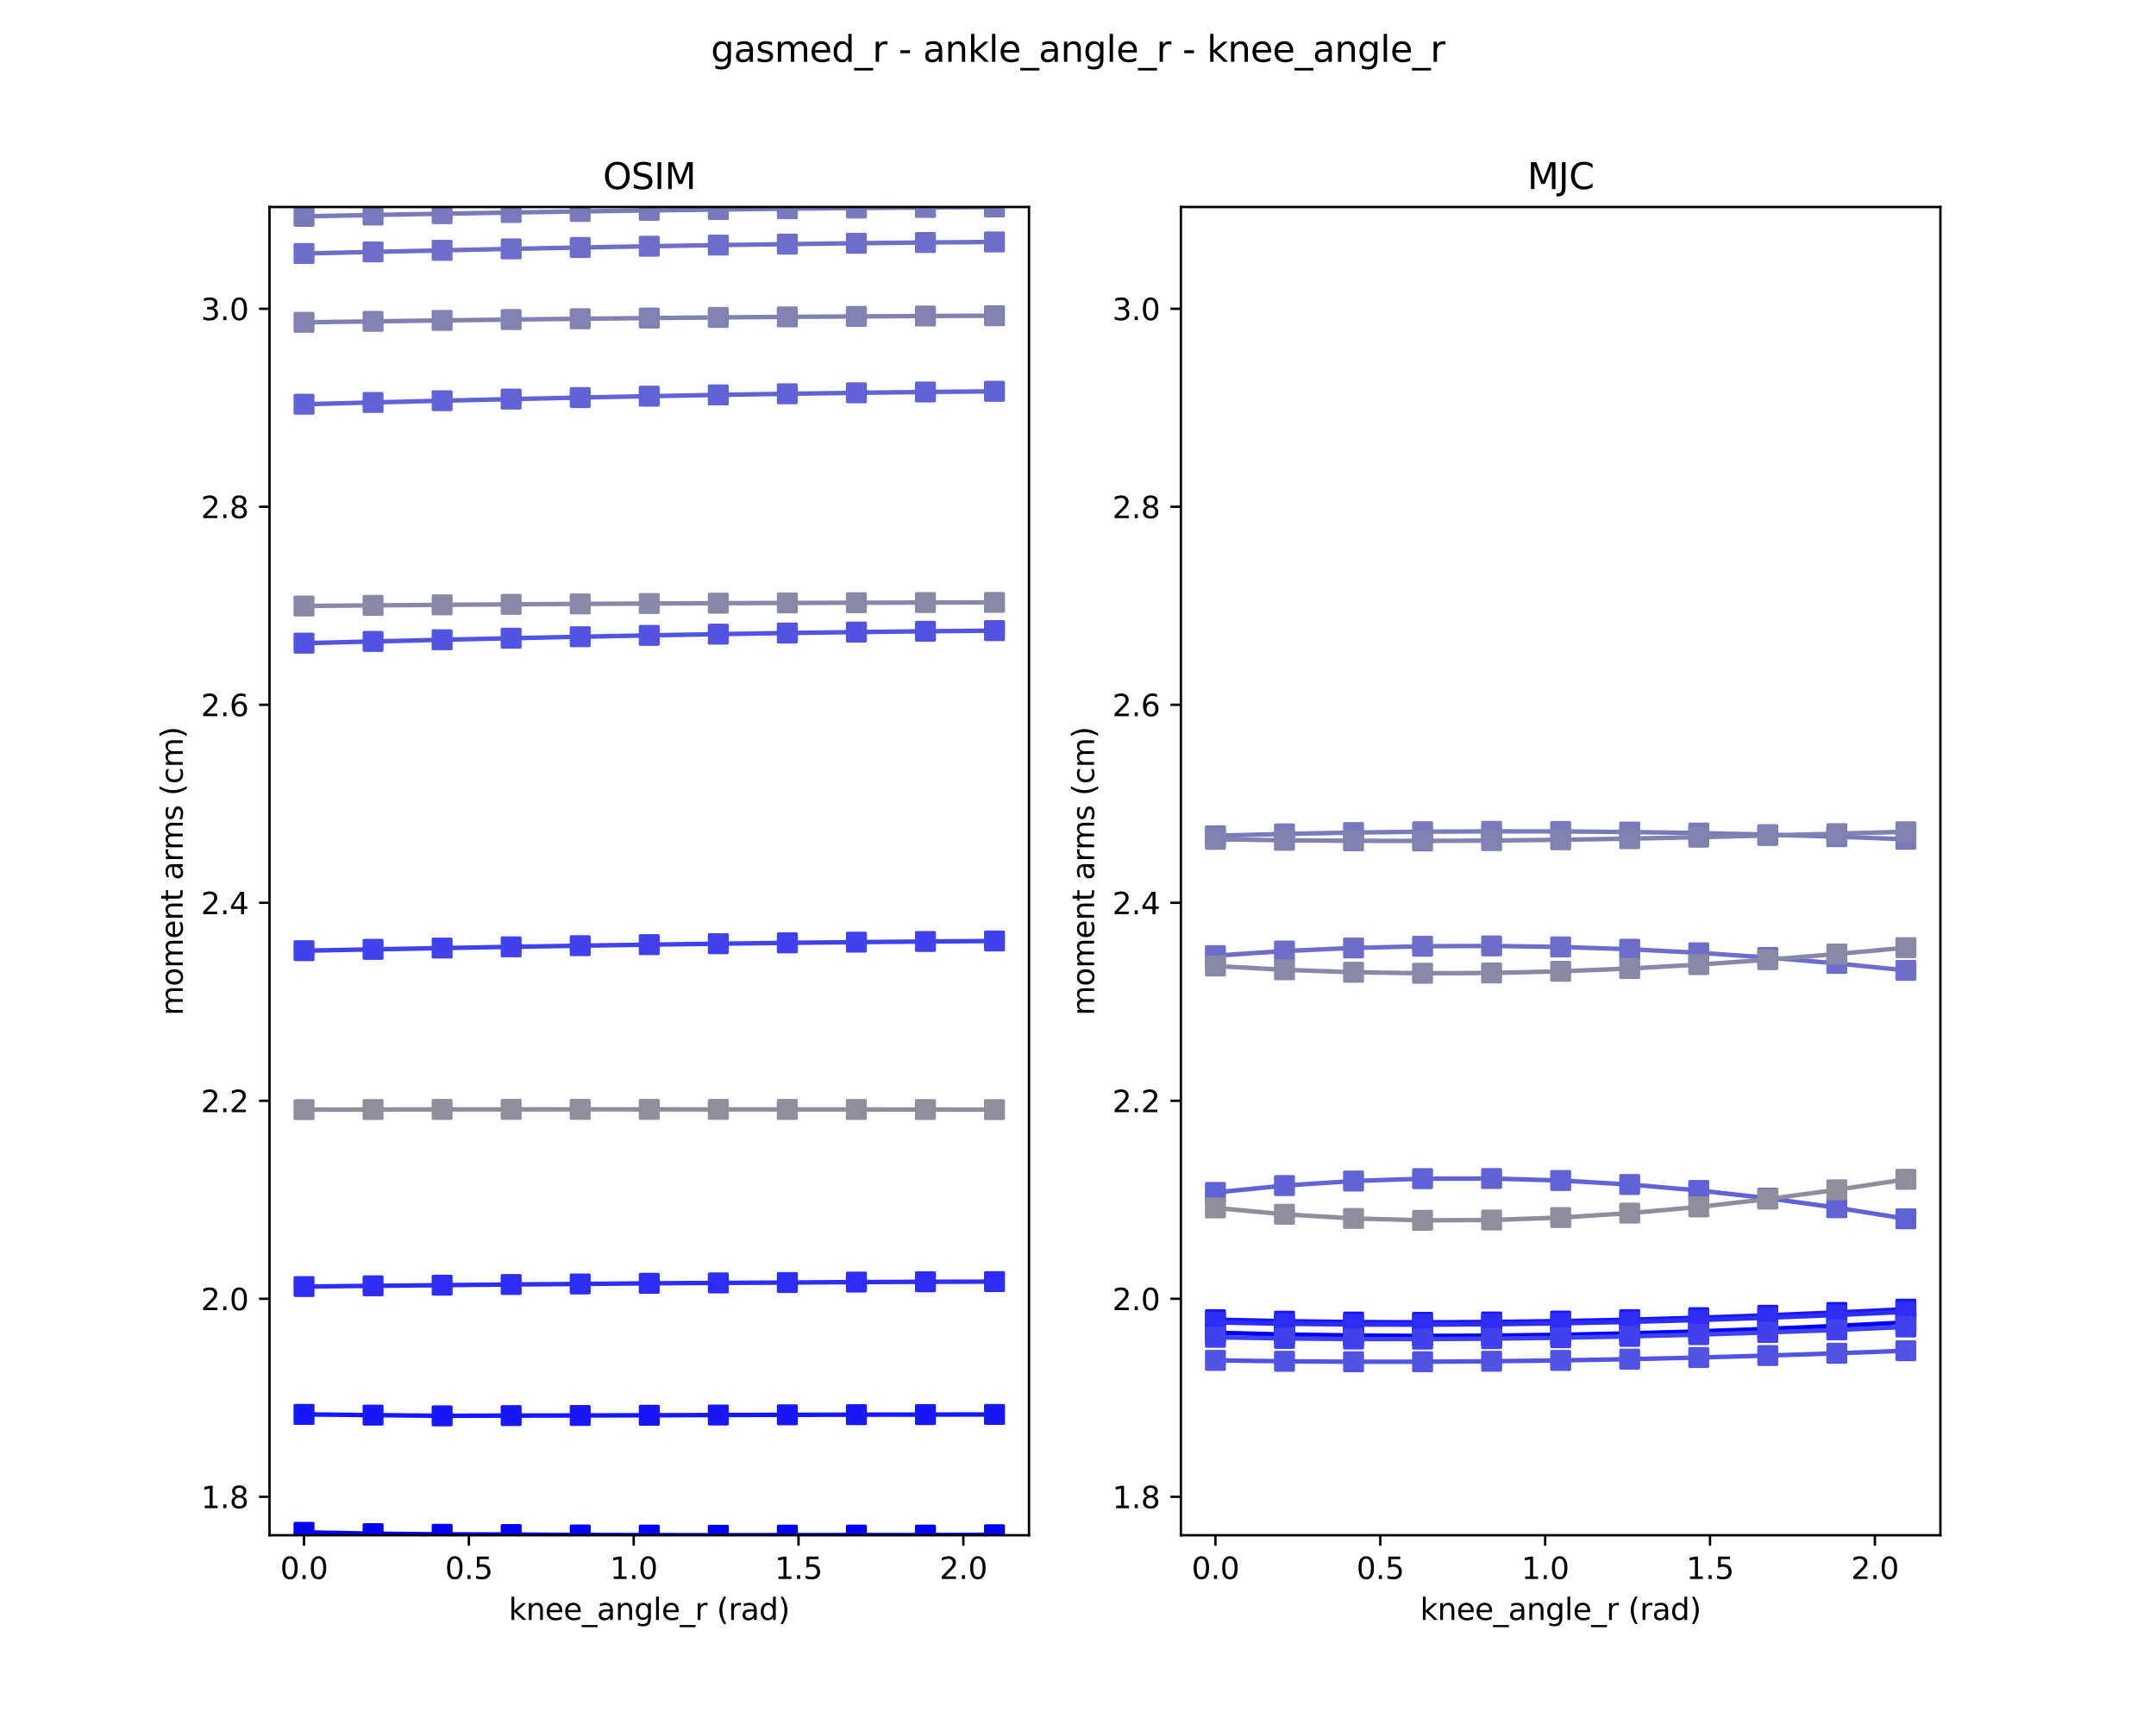 <?xml version="1.0" encoding="utf-8" standalone="no"?>
<!DOCTYPE svg PUBLIC "-//W3C//DTD SVG 1.1//EN"
  "http://www.w3.org/Graphics/SVG/1.1/DTD/svg11.dtd">
<svg xmlns:xlink="http://www.w3.org/1999/xlink" width="720pt" height="576pt" viewBox="0 0 720 576" xmlns="http://www.w3.org/2000/svg" version="1.1">
 <defs>
  <style type="text/css">*{stroke-linejoin: round; stroke-linecap: butt}</style>
 </defs>
 <g id="figure_1">
  <g id="patch_1">
   <path d="M 0 576 
L 720 576 
L 720 0 
L 0 0 
z
" style="fill: #ffffff"/>
  </g>
  <g id="axes_1">
   <g id="patch_2">
    <path d="M 90 512.64 
L 343.636 512.64 
L 343.636 69.12 
L 90 69.12 
z
" style="fill: #ffffff"/>
   </g>
   <g id="matplotlib.axis_1">
    <g id="xtick_1">
     <g id="line2d_1">
      <defs>
       <path id="md1fc379801" d="M 0 0 
L 0 3.5 
" style="stroke: #000000; stroke-width: 0.8"/>
      </defs>
      <g>
       <use xlink:href="#md1fc379801" x="101.529" y="512.64" style="stroke: #000000; stroke-width: 0.8"/>
      </g>
     </g>
     <g id="text_1">
      <!-- 0.0 -->
      <g transform="translate(93.577 527.238) scale(0.1 -0.1)">
       <defs>
        <path id="DejaVuSans-30" d="M 2034 4250 
Q 1547 4250 1301 3770 
Q 1056 3291 1056 2328 
Q 1056 1369 1301 889 
Q 1547 409 2034 409 
Q 2525 409 2770 889 
Q 3016 1369 3016 2328 
Q 3016 3291 2770 3770 
Q 2525 4250 2034 4250 
z
M 2034 4750 
Q 2819 4750 3233 4129 
Q 3647 3509 3647 2328 
Q 3647 1150 3233 529 
Q 2819 -91 2034 -91 
Q 1250 -91 836 529 
Q 422 1150 422 2328 
Q 422 3509 836 4129 
Q 1250 4750 2034 4750 
z
" transform="scale(0.016)"/>
        <path id="DejaVuSans-2e" d="M 684 794 
L 1344 794 
L 1344 0 
L 684 0 
L 684 794 
z
" transform="scale(0.016)"/>
       </defs>
       <use xlink:href="#DejaVuSans-30"/>
       <use xlink:href="#DejaVuSans-2e" x="63.623"/>
       <use xlink:href="#DejaVuSans-30" x="95.41"/>
      </g>
     </g>
    </g>
    <g id="xtick_2">
     <g id="line2d_2">
      <g>
       <use xlink:href="#md1fc379801" x="156.575" y="512.64" style="stroke: #000000; stroke-width: 0.8"/>
      </g>
     </g>
     <g id="text_2">
      <!-- 0.5 -->
      <g transform="translate(148.624 527.238) scale(0.1 -0.1)">
       <defs>
        <path id="DejaVuSans-35" d="M 691 4666 
L 3169 4666 
L 3169 4134 
L 1269 4134 
L 1269 2991 
Q 1406 3038 1543 3061 
Q 1681 3084 1819 3084 
Q 2600 3084 3056 2656 
Q 3513 2228 3513 1497 
Q 3513 744 3044 326 
Q 2575 -91 1722 -91 
Q 1428 -91 1123 -41 
Q 819 9 494 109 
L 494 744 
Q 775 591 1075 516 
Q 1375 441 1709 441 
Q 2250 441 2565 725 
Q 2881 1009 2881 1497 
Q 2881 1984 2565 2268 
Q 2250 2553 1709 2553 
Q 1456 2553 1204 2497 
Q 953 2441 691 2322 
L 691 4666 
z
" transform="scale(0.016)"/>
       </defs>
       <use xlink:href="#DejaVuSans-30"/>
       <use xlink:href="#DejaVuSans-2e" x="63.623"/>
       <use xlink:href="#DejaVuSans-35" x="95.41"/>
      </g>
     </g>
    </g>
    <g id="xtick_3">
     <g id="line2d_3">
      <g>
       <use xlink:href="#md1fc379801" x="211.622" y="512.64" style="stroke: #000000; stroke-width: 0.8"/>
      </g>
     </g>
     <g id="text_3">
      <!-- 1.0 -->
      <g transform="translate(203.67 527.238) scale(0.1 -0.1)">
       <defs>
        <path id="DejaVuSans-31" d="M 794 531 
L 1825 531 
L 1825 4091 
L 703 3866 
L 703 4441 
L 1819 4666 
L 2450 4666 
L 2450 531 
L 3481 531 
L 3481 0 
L 794 0 
L 794 531 
z
" transform="scale(0.016)"/>
       </defs>
       <use xlink:href="#DejaVuSans-31"/>
       <use xlink:href="#DejaVuSans-2e" x="63.623"/>
       <use xlink:href="#DejaVuSans-30" x="95.41"/>
      </g>
     </g>
    </g>
    <g id="xtick_4">
     <g id="line2d_4">
      <g>
       <use xlink:href="#md1fc379801" x="266.668" y="512.64" style="stroke: #000000; stroke-width: 0.8"/>
      </g>
     </g>
     <g id="text_4">
      <!-- 1.5 -->
      <g transform="translate(258.717 527.238) scale(0.1 -0.1)">
       <use xlink:href="#DejaVuSans-31"/>
       <use xlink:href="#DejaVuSans-2e" x="63.623"/>
       <use xlink:href="#DejaVuSans-35" x="95.41"/>
      </g>
     </g>
    </g>
    <g id="xtick_5">
     <g id="line2d_5">
      <g>
       <use xlink:href="#md1fc379801" x="321.715" y="512.64" style="stroke: #000000; stroke-width: 0.8"/>
      </g>
     </g>
     <g id="text_5">
      <!-- 2.0 -->
      <g transform="translate(313.763 527.238) scale(0.1 -0.1)">
       <defs>
        <path id="DejaVuSans-32" d="M 1228 531 
L 3431 531 
L 3431 0 
L 469 0 
L 469 531 
Q 828 903 1448 1529 
Q 2069 2156 2228 2338 
Q 2531 2678 2651 2914 
Q 2772 3150 2772 3378 
Q 2772 3750 2511 3984 
Q 2250 4219 1831 4219 
Q 1534 4219 1204 4116 
Q 875 4013 500 3803 
L 500 4441 
Q 881 4594 1212 4672 
Q 1544 4750 1819 4750 
Q 2544 4750 2975 4387 
Q 3406 4025 3406 3419 
Q 3406 3131 3298 2873 
Q 3191 2616 2906 2266 
Q 2828 2175 2409 1742 
Q 1991 1309 1228 531 
z
" transform="scale(0.016)"/>
       </defs>
       <use xlink:href="#DejaVuSans-32"/>
       <use xlink:href="#DejaVuSans-2e" x="63.623"/>
       <use xlink:href="#DejaVuSans-30" x="95.41"/>
      </g>
     </g>
    </g>
    <g id="text_6">
     <!-- knee_angle_r (rad) -->
     <g transform="translate(169.888 540.917) scale(0.1 -0.1)">
      <defs>
       <path id="DejaVuSans-6b" d="M 581 4863 
L 1159 4863 
L 1159 1991 
L 2875 3500 
L 3609 3500 
L 1753 1863 
L 3688 0 
L 2938 0 
L 1159 1709 
L 1159 0 
L 581 0 
L 581 4863 
z
" transform="scale(0.016)"/>
       <path id="DejaVuSans-6e" d="M 3513 2113 
L 3513 0 
L 2938 0 
L 2938 2094 
Q 2938 2591 2744 2837 
Q 2550 3084 2163 3084 
Q 1697 3084 1428 2787 
Q 1159 2491 1159 1978 
L 1159 0 
L 581 0 
L 581 3500 
L 1159 3500 
L 1159 2956 
Q 1366 3272 1645 3428 
Q 1925 3584 2291 3584 
Q 2894 3584 3203 3211 
Q 3513 2838 3513 2113 
z
" transform="scale(0.016)"/>
       <path id="DejaVuSans-65" d="M 3597 1894 
L 3597 1613 
L 953 1613 
Q 991 1019 1311 708 
Q 1631 397 2203 397 
Q 2534 397 2845 478 
Q 3156 559 3463 722 
L 3463 178 
Q 3153 47 2828 -22 
Q 2503 -91 2169 -91 
Q 1331 -91 842 396 
Q 353 884 353 1716 
Q 353 2575 817 3079 
Q 1281 3584 2069 3584 
Q 2775 3584 3186 3129 
Q 3597 2675 3597 1894 
z
M 3022 2063 
Q 3016 2534 2758 2815 
Q 2500 3097 2075 3097 
Q 1594 3097 1305 2825 
Q 1016 2553 972 2059 
L 3022 2063 
z
" transform="scale(0.016)"/>
       <path id="DejaVuSans-5f" d="M 3263 -1063 
L 3263 -1509 
L -63 -1509 
L -63 -1063 
L 3263 -1063 
z
" transform="scale(0.016)"/>
       <path id="DejaVuSans-61" d="M 2194 1759 
Q 1497 1759 1228 1600 
Q 959 1441 959 1056 
Q 959 750 1161 570 
Q 1363 391 1709 391 
Q 2188 391 2477 730 
Q 2766 1069 2766 1631 
L 2766 1759 
L 2194 1759 
z
M 3341 1997 
L 3341 0 
L 2766 0 
L 2766 531 
Q 2569 213 2275 61 
Q 1981 -91 1556 -91 
Q 1019 -91 701 211 
Q 384 513 384 1019 
Q 384 1609 779 1909 
Q 1175 2209 1959 2209 
L 2766 2209 
L 2766 2266 
Q 2766 2663 2505 2880 
Q 2244 3097 1772 3097 
Q 1472 3097 1187 3025 
Q 903 2953 641 2809 
L 641 3341 
Q 956 3463 1253 3523 
Q 1550 3584 1831 3584 
Q 2591 3584 2966 3190 
Q 3341 2797 3341 1997 
z
" transform="scale(0.016)"/>
       <path id="DejaVuSans-67" d="M 2906 1791 
Q 2906 2416 2648 2759 
Q 2391 3103 1925 3103 
Q 1463 3103 1205 2759 
Q 947 2416 947 1791 
Q 947 1169 1205 825 
Q 1463 481 1925 481 
Q 2391 481 2648 825 
Q 2906 1169 2906 1791 
z
M 3481 434 
Q 3481 -459 3084 -895 
Q 2688 -1331 1869 -1331 
Q 1566 -1331 1297 -1286 
Q 1028 -1241 775 -1147 
L 775 -588 
Q 1028 -725 1275 -790 
Q 1522 -856 1778 -856 
Q 2344 -856 2625 -561 
Q 2906 -266 2906 331 
L 2906 616 
Q 2728 306 2450 153 
Q 2172 0 1784 0 
Q 1141 0 747 490 
Q 353 981 353 1791 
Q 353 2603 747 3093 
Q 1141 3584 1784 3584 
Q 2172 3584 2450 3431 
Q 2728 3278 2906 2969 
L 2906 3500 
L 3481 3500 
L 3481 434 
z
" transform="scale(0.016)"/>
       <path id="DejaVuSans-6c" d="M 603 4863 
L 1178 4863 
L 1178 0 
L 603 0 
L 603 4863 
z
" transform="scale(0.016)"/>
       <path id="DejaVuSans-72" d="M 2631 2963 
Q 2534 3019 2420 3045 
Q 2306 3072 2169 3072 
Q 1681 3072 1420 2755 
Q 1159 2438 1159 1844 
L 1159 0 
L 581 0 
L 581 3500 
L 1159 3500 
L 1159 2956 
Q 1341 3275 1631 3429 
Q 1922 3584 2338 3584 
Q 2397 3584 2469 3576 
Q 2541 3569 2628 3553 
L 2631 2963 
z
" transform="scale(0.016)"/>
       <path id="DejaVuSans-20" transform="scale(0.016)"/>
       <path id="DejaVuSans-28" d="M 1984 4856 
Q 1566 4138 1362 3434 
Q 1159 2731 1159 2009 
Q 1159 1288 1364 580 
Q 1569 -128 1984 -844 
L 1484 -844 
Q 1016 -109 783 600 
Q 550 1309 550 2009 
Q 550 2706 781 3412 
Q 1013 4119 1484 4856 
L 1984 4856 
z
" transform="scale(0.016)"/>
       <path id="DejaVuSans-64" d="M 2906 2969 
L 2906 4863 
L 3481 4863 
L 3481 0 
L 2906 0 
L 2906 525 
Q 2725 213 2448 61 
Q 2172 -91 1784 -91 
Q 1150 -91 751 415 
Q 353 922 353 1747 
Q 353 2572 751 3078 
Q 1150 3584 1784 3584 
Q 2172 3584 2448 3432 
Q 2725 3281 2906 2969 
z
M 947 1747 
Q 947 1113 1208 752 
Q 1469 391 1925 391 
Q 2381 391 2643 752 
Q 2906 1113 2906 1747 
Q 2906 2381 2643 2742 
Q 2381 3103 1925 3103 
Q 1469 3103 1208 2742 
Q 947 2381 947 1747 
z
" transform="scale(0.016)"/>
       <path id="DejaVuSans-29" d="M 513 4856 
L 1013 4856 
Q 1481 4119 1714 3412 
Q 1947 2706 1947 2009 
Q 1947 1309 1714 600 
Q 1481 -109 1013 -844 
L 513 -844 
Q 928 -128 1133 580 
Q 1338 1288 1338 2009 
Q 1338 2731 1133 3434 
Q 928 4138 513 4856 
z
" transform="scale(0.016)"/>
      </defs>
      <use xlink:href="#DejaVuSans-6b"/>
      <use xlink:href="#DejaVuSans-6e" x="57.91"/>
      <use xlink:href="#DejaVuSans-65" x="121.289"/>
      <use xlink:href="#DejaVuSans-65" x="182.812"/>
      <use xlink:href="#DejaVuSans-5f" x="244.336"/>
      <use xlink:href="#DejaVuSans-61" x="294.336"/>
      <use xlink:href="#DejaVuSans-6e" x="355.615"/>
      <use xlink:href="#DejaVuSans-67" x="418.994"/>
      <use xlink:href="#DejaVuSans-6c" x="482.471"/>
      <use xlink:href="#DejaVuSans-65" x="510.254"/>
      <use xlink:href="#DejaVuSans-5f" x="571.777"/>
      <use xlink:href="#DejaVuSans-72" x="621.777"/>
      <use xlink:href="#DejaVuSans-20" x="662.891"/>
      <use xlink:href="#DejaVuSans-28" x="694.678"/>
      <use xlink:href="#DejaVuSans-72" x="733.691"/>
      <use xlink:href="#DejaVuSans-61" x="774.805"/>
      <use xlink:href="#DejaVuSans-64" x="836.084"/>
      <use xlink:href="#DejaVuSans-29" x="899.561"/>
     </g>
    </g>
   </g>
   <g id="matplotlib.axis_2">
    <g id="ytick_1">
     <g id="line2d_6">
      <defs>
       <path id="m1485c9d33e" d="M 0 0 
L -3.5 0 
" style="stroke: #000000; stroke-width: 0.8"/>
      </defs>
      <g>
       <use xlink:href="#m1485c9d33e" x="90" y="499.798" style="stroke: #000000; stroke-width: 0.8"/>
      </g>
     </g>
     <g id="text_7">
      <!-- 1.8 -->
      <g transform="translate(67.097 503.598) scale(0.1 -0.1)">
       <defs>
        <path id="DejaVuSans-38" d="M 2034 2216 
Q 1584 2216 1326 1975 
Q 1069 1734 1069 1313 
Q 1069 891 1326 650 
Q 1584 409 2034 409 
Q 2484 409 2743 651 
Q 3003 894 3003 1313 
Q 3003 1734 2745 1975 
Q 2488 2216 2034 2216 
z
M 1403 2484 
Q 997 2584 770 2862 
Q 544 3141 544 3541 
Q 544 4100 942 4425 
Q 1341 4750 2034 4750 
Q 2731 4750 3128 4425 
Q 3525 4100 3525 3541 
Q 3525 3141 3298 2862 
Q 3072 2584 2669 2484 
Q 3125 2378 3379 2068 
Q 3634 1759 3634 1313 
Q 3634 634 3220 271 
Q 2806 -91 2034 -91 
Q 1263 -91 848 271 
Q 434 634 434 1313 
Q 434 1759 690 2068 
Q 947 2378 1403 2484 
z
M 1172 3481 
Q 1172 3119 1398 2916 
Q 1625 2713 2034 2713 
Q 2441 2713 2670 2916 
Q 2900 3119 2900 3481 
Q 2900 3844 2670 4047 
Q 2441 4250 2034 4250 
Q 1625 4250 1398 4047 
Q 1172 3844 1172 3481 
z
" transform="scale(0.016)"/>
       </defs>
       <use xlink:href="#DejaVuSans-31"/>
       <use xlink:href="#DejaVuSans-2e" x="63.623"/>
       <use xlink:href="#DejaVuSans-38" x="95.41"/>
      </g>
     </g>
    </g>
    <g id="ytick_2">
     <g id="line2d_7">
      <g>
       <use xlink:href="#m1485c9d33e" x="90" y="433.682" style="stroke: #000000; stroke-width: 0.8"/>
      </g>
     </g>
     <g id="text_8">
      <!-- 2.0 -->
      <g transform="translate(67.097 437.481) scale(0.1 -0.1)">
       <use xlink:href="#DejaVuSans-32"/>
       <use xlink:href="#DejaVuSans-2e" x="63.623"/>
       <use xlink:href="#DejaVuSans-30" x="95.41"/>
      </g>
     </g>
    </g>
    <g id="ytick_3">
     <g id="line2d_8">
      <g>
       <use xlink:href="#m1485c9d33e" x="90" y="367.565" style="stroke: #000000; stroke-width: 0.8"/>
      </g>
     </g>
     <g id="text_9">
      <!-- 2.2 -->
      <g transform="translate(67.097 371.365) scale(0.1 -0.1)">
       <use xlink:href="#DejaVuSans-32"/>
       <use xlink:href="#DejaVuSans-2e" x="63.623"/>
       <use xlink:href="#DejaVuSans-32" x="95.41"/>
      </g>
     </g>
    </g>
    <g id="ytick_4">
     <g id="line2d_9">
      <g>
       <use xlink:href="#m1485c9d33e" x="90" y="301.449" style="stroke: #000000; stroke-width: 0.8"/>
      </g>
     </g>
     <g id="text_10">
      <!-- 2.4 -->
      <g transform="translate(67.097 305.248) scale(0.1 -0.1)">
       <defs>
        <path id="DejaVuSans-34" d="M 2419 4116 
L 825 1625 
L 2419 1625 
L 2419 4116 
z
M 2253 4666 
L 3047 4666 
L 3047 1625 
L 3713 1625 
L 3713 1100 
L 3047 1100 
L 3047 0 
L 2419 0 
L 2419 1100 
L 313 1100 
L 313 1709 
L 2253 4666 
z
" transform="scale(0.016)"/>
       </defs>
       <use xlink:href="#DejaVuSans-32"/>
       <use xlink:href="#DejaVuSans-2e" x="63.623"/>
       <use xlink:href="#DejaVuSans-34" x="95.41"/>
      </g>
     </g>
    </g>
    <g id="ytick_5">
     <g id="line2d_10">
      <g>
       <use xlink:href="#m1485c9d33e" x="90" y="235.333" style="stroke: #000000; stroke-width: 0.8"/>
      </g>
     </g>
     <g id="text_11">
      <!-- 2.6 -->
      <g transform="translate(67.097 239.132) scale(0.1 -0.1)">
       <defs>
        <path id="DejaVuSans-36" d="M 2113 2584 
Q 1688 2584 1439 2293 
Q 1191 2003 1191 1497 
Q 1191 994 1439 701 
Q 1688 409 2113 409 
Q 2538 409 2786 701 
Q 3034 994 3034 1497 
Q 3034 2003 2786 2293 
Q 2538 2584 2113 2584 
z
M 3366 4563 
L 3366 3988 
Q 3128 4100 2886 4159 
Q 2644 4219 2406 4219 
Q 1781 4219 1451 3797 
Q 1122 3375 1075 2522 
Q 1259 2794 1537 2939 
Q 1816 3084 2150 3084 
Q 2853 3084 3261 2657 
Q 3669 2231 3669 1497 
Q 3669 778 3244 343 
Q 2819 -91 2113 -91 
Q 1303 -91 875 529 
Q 447 1150 447 2328 
Q 447 3434 972 4092 
Q 1497 4750 2381 4750 
Q 2619 4750 2861 4703 
Q 3103 4656 3366 4563 
z
" transform="scale(0.016)"/>
       </defs>
       <use xlink:href="#DejaVuSans-32"/>
       <use xlink:href="#DejaVuSans-2e" x="63.623"/>
       <use xlink:href="#DejaVuSans-36" x="95.41"/>
      </g>
     </g>
    </g>
    <g id="ytick_6">
     <g id="line2d_11">
      <g>
       <use xlink:href="#m1485c9d33e" x="90" y="169.216" style="stroke: #000000; stroke-width: 0.8"/>
      </g>
     </g>
     <g id="text_12">
      <!-- 2.8 -->
      <g transform="translate(67.097 173.015) scale(0.1 -0.1)">
       <use xlink:href="#DejaVuSans-32"/>
       <use xlink:href="#DejaVuSans-2e" x="63.623"/>
       <use xlink:href="#DejaVuSans-38" x="95.41"/>
      </g>
     </g>
    </g>
    <g id="ytick_7">
     <g id="line2d_12">
      <g>
       <use xlink:href="#m1485c9d33e" x="90" y="103.1" style="stroke: #000000; stroke-width: 0.8"/>
      </g>
     </g>
     <g id="text_13">
      <!-- 3.0 -->
      <g transform="translate(67.097 106.899) scale(0.1 -0.1)">
       <defs>
        <path id="DejaVuSans-33" d="M 2597 2516 
Q 3050 2419 3304 2112 
Q 3559 1806 3559 1356 
Q 3559 666 3084 287 
Q 2609 -91 1734 -91 
Q 1441 -91 1130 -33 
Q 819 25 488 141 
L 488 750 
Q 750 597 1062 519 
Q 1375 441 1716 441 
Q 2309 441 2620 675 
Q 2931 909 2931 1356 
Q 2931 1769 2642 2001 
Q 2353 2234 1838 2234 
L 1294 2234 
L 1294 2753 
L 1863 2753 
Q 2328 2753 2575 2939 
Q 2822 3125 2822 3475 
Q 2822 3834 2567 4026 
Q 2313 4219 1838 4219 
Q 1578 4219 1281 4162 
Q 984 4106 628 3988 
L 628 4550 
Q 988 4650 1302 4700 
Q 1616 4750 1894 4750 
Q 2613 4750 3031 4423 
Q 3450 4097 3450 3541 
Q 3450 3153 3228 2886 
Q 3006 2619 2597 2516 
z
" transform="scale(0.016)"/>
       </defs>
       <use xlink:href="#DejaVuSans-33"/>
       <use xlink:href="#DejaVuSans-2e" x="63.623"/>
       <use xlink:href="#DejaVuSans-30" x="95.41"/>
      </g>
     </g>
    </g>
    <g id="text_14">
     <!-- moment arms (cm) -->
     <g transform="translate(61.017 339.092) rotate(-90) scale(0.1 -0.1)">
      <defs>
       <path id="DejaVuSans-6d" d="M 3328 2828 
Q 3544 3216 3844 3400 
Q 4144 3584 4550 3584 
Q 5097 3584 5394 3201 
Q 5691 2819 5691 2113 
L 5691 0 
L 5113 0 
L 5113 2094 
Q 5113 2597 4934 2840 
Q 4756 3084 4391 3084 
Q 3944 3084 3684 2787 
Q 3425 2491 3425 1978 
L 3425 0 
L 2847 0 
L 2847 2094 
Q 2847 2600 2669 2842 
Q 2491 3084 2119 3084 
Q 1678 3084 1418 2786 
Q 1159 2488 1159 1978 
L 1159 0 
L 581 0 
L 581 3500 
L 1159 3500 
L 1159 2956 
Q 1356 3278 1631 3431 
Q 1906 3584 2284 3584 
Q 2666 3584 2933 3390 
Q 3200 3197 3328 2828 
z
" transform="scale(0.016)"/>
       <path id="DejaVuSans-6f" d="M 1959 3097 
Q 1497 3097 1228 2736 
Q 959 2375 959 1747 
Q 959 1119 1226 758 
Q 1494 397 1959 397 
Q 2419 397 2687 759 
Q 2956 1122 2956 1747 
Q 2956 2369 2687 2733 
Q 2419 3097 1959 3097 
z
M 1959 3584 
Q 2709 3584 3137 3096 
Q 3566 2609 3566 1747 
Q 3566 888 3137 398 
Q 2709 -91 1959 -91 
Q 1206 -91 779 398 
Q 353 888 353 1747 
Q 353 2609 779 3096 
Q 1206 3584 1959 3584 
z
" transform="scale(0.016)"/>
       <path id="DejaVuSans-74" d="M 1172 4494 
L 1172 3500 
L 2356 3500 
L 2356 3053 
L 1172 3053 
L 1172 1153 
Q 1172 725 1289 603 
Q 1406 481 1766 481 
L 2356 481 
L 2356 0 
L 1766 0 
Q 1100 0 847 248 
Q 594 497 594 1153 
L 594 3053 
L 172 3053 
L 172 3500 
L 594 3500 
L 594 4494 
L 1172 4494 
z
" transform="scale(0.016)"/>
       <path id="DejaVuSans-73" d="M 2834 3397 
L 2834 2853 
Q 2591 2978 2328 3040 
Q 2066 3103 1784 3103 
Q 1356 3103 1142 2972 
Q 928 2841 928 2578 
Q 928 2378 1081 2264 
Q 1234 2150 1697 2047 
L 1894 2003 
Q 2506 1872 2764 1633 
Q 3022 1394 3022 966 
Q 3022 478 2636 193 
Q 2250 -91 1575 -91 
Q 1294 -91 989 -36 
Q 684 19 347 128 
L 347 722 
Q 666 556 975 473 
Q 1284 391 1588 391 
Q 1994 391 2212 530 
Q 2431 669 2431 922 
Q 2431 1156 2273 1281 
Q 2116 1406 1581 1522 
L 1381 1569 
Q 847 1681 609 1914 
Q 372 2147 372 2553 
Q 372 3047 722 3315 
Q 1072 3584 1716 3584 
Q 2034 3584 2315 3537 
Q 2597 3491 2834 3397 
z
" transform="scale(0.016)"/>
       <path id="DejaVuSans-63" d="M 3122 3366 
L 3122 2828 
Q 2878 2963 2633 3030 
Q 2388 3097 2138 3097 
Q 1578 3097 1268 2742 
Q 959 2388 959 1747 
Q 959 1106 1268 751 
Q 1578 397 2138 397 
Q 2388 397 2633 464 
Q 2878 531 3122 666 
L 3122 134 
Q 2881 22 2623 -34 
Q 2366 -91 2075 -91 
Q 1284 -91 818 406 
Q 353 903 353 1747 
Q 353 2603 823 3093 
Q 1294 3584 2113 3584 
Q 2378 3584 2631 3529 
Q 2884 3475 3122 3366 
z
" transform="scale(0.016)"/>
      </defs>
      <use xlink:href="#DejaVuSans-6d"/>
      <use xlink:href="#DejaVuSans-6f" x="97.412"/>
      <use xlink:href="#DejaVuSans-6d" x="158.594"/>
      <use xlink:href="#DejaVuSans-65" x="256.006"/>
      <use xlink:href="#DejaVuSans-6e" x="317.529"/>
      <use xlink:href="#DejaVuSans-74" x="380.908"/>
      <use xlink:href="#DejaVuSans-20" x="420.117"/>
      <use xlink:href="#DejaVuSans-61" x="451.904"/>
      <use xlink:href="#DejaVuSans-72" x="513.184"/>
      <use xlink:href="#DejaVuSans-6d" x="552.547"/>
      <use xlink:href="#DejaVuSans-73" x="649.959"/>
      <use xlink:href="#DejaVuSans-20" x="702.059"/>
      <use xlink:href="#DejaVuSans-28" x="733.846"/>
      <use xlink:href="#DejaVuSans-63" x="772.859"/>
      <use xlink:href="#DejaVuSans-6d" x="827.84"/>
      <use xlink:href="#DejaVuSans-29" x="925.252"/>
     </g>
    </g>
   </g>
   <g id="line2d_13">
    <path d="M 101.529 511.666 
L 124.587 512.116 
L 147.645 512.337 
L 170.702 512.403 
L 193.76 512.542 
L 216.818 512.597 
L 239.876 512.64 
L 262.934 512.603 
L 285.992 512.586 
L 309.05 512.591 
L 332.107 512.467 
" clip-path="url(#p7725fcb3be)" style="fill: none; stroke: #0000ff; stroke-width: 1.5; stroke-linecap: square"/>
    <defs>
     <path id="m693d4943f9" d="M -3 3 
L 3 3 
L 3 -3 
L -3 -3 
z
" style="stroke: #0000ff; stroke-linejoin: miter"/>
    </defs>
    <g clip-path="url(#p7725fcb3be)">
     <use xlink:href="#m693d4943f9" x="101.529" y="511.666" style="fill: #0000ff; stroke: #0000ff; stroke-linejoin: miter"/>
     <use xlink:href="#m693d4943f9" x="124.587" y="512.116" style="fill: #0000ff; stroke: #0000ff; stroke-linejoin: miter"/>
     <use xlink:href="#m693d4943f9" x="147.645" y="512.337" style="fill: #0000ff; stroke: #0000ff; stroke-linejoin: miter"/>
     <use xlink:href="#m693d4943f9" x="170.702" y="512.403" style="fill: #0000ff; stroke: #0000ff; stroke-linejoin: miter"/>
     <use xlink:href="#m693d4943f9" x="193.76" y="512.542" style="fill: #0000ff; stroke: #0000ff; stroke-linejoin: miter"/>
     <use xlink:href="#m693d4943f9" x="216.818" y="512.597" style="fill: #0000ff; stroke: #0000ff; stroke-linejoin: miter"/>
     <use xlink:href="#m693d4943f9" x="239.876" y="512.64" style="fill: #0000ff; stroke: #0000ff; stroke-linejoin: miter"/>
     <use xlink:href="#m693d4943f9" x="262.934" y="512.603" style="fill: #0000ff; stroke: #0000ff; stroke-linejoin: miter"/>
     <use xlink:href="#m693d4943f9" x="285.992" y="512.586" style="fill: #0000ff; stroke: #0000ff; stroke-linejoin: miter"/>
     <use xlink:href="#m693d4943f9" x="309.05" y="512.591" style="fill: #0000ff; stroke: #0000ff; stroke-linejoin: miter"/>
     <use xlink:href="#m693d4943f9" x="332.107" y="512.467" style="fill: #0000ff; stroke: #0000ff; stroke-linejoin: miter"/>
    </g>
   </g>
   <g id="line2d_14">
    <path d="M 101.529 472.283 
L 124.587 472.53 
L 147.645 472.767 
L 170.702 472.685 
L 193.76 472.644 
L 216.818 472.584 
L 239.876 472.494 
L 262.934 472.426 
L 285.992 472.374 
L 309.05 472.35 
L 332.107 472.304 
" clip-path="url(#p7725fcb3be)" style="fill: none; stroke: #1717fd; stroke-width: 1.5; stroke-linecap: square"/>
    <defs>
     <path id="m93b7ff8231" d="M -3 3 
L 3 3 
L 3 -3 
L -3 -3 
z
" style="stroke: #1717fd; stroke-linejoin: miter"/>
    </defs>
    <g clip-path="url(#p7725fcb3be)">
     <use xlink:href="#m93b7ff8231" x="101.529" y="472.283" style="fill: #1717fd; stroke: #1717fd; stroke-linejoin: miter"/>
     <use xlink:href="#m93b7ff8231" x="124.587" y="472.53" style="fill: #1717fd; stroke: #1717fd; stroke-linejoin: miter"/>
     <use xlink:href="#m93b7ff8231" x="147.645" y="472.767" style="fill: #1717fd; stroke: #1717fd; stroke-linejoin: miter"/>
     <use xlink:href="#m93b7ff8231" x="170.702" y="472.685" style="fill: #1717fd; stroke: #1717fd; stroke-linejoin: miter"/>
     <use xlink:href="#m93b7ff8231" x="193.76" y="472.644" style="fill: #1717fd; stroke: #1717fd; stroke-linejoin: miter"/>
     <use xlink:href="#m93b7ff8231" x="216.818" y="472.584" style="fill: #1717fd; stroke: #1717fd; stroke-linejoin: miter"/>
     <use xlink:href="#m93b7ff8231" x="239.876" y="472.494" style="fill: #1717fd; stroke: #1717fd; stroke-linejoin: miter"/>
     <use xlink:href="#m93b7ff8231" x="262.934" y="472.426" style="fill: #1717fd; stroke: #1717fd; stroke-linejoin: miter"/>
     <use xlink:href="#m93b7ff8231" x="285.992" y="472.374" style="fill: #1717fd; stroke: #1717fd; stroke-linejoin: miter"/>
     <use xlink:href="#m93b7ff8231" x="309.05" y="472.35" style="fill: #1717fd; stroke: #1717fd; stroke-linejoin: miter"/>
     <use xlink:href="#m93b7ff8231" x="332.107" y="472.304" style="fill: #1717fd; stroke: #1717fd; stroke-linejoin: miter"/>
    </g>
   </g>
   <g id="line2d_15">
    <path d="M 101.529 429.603 
L 124.587 429.35 
L 147.645 429.136 
L 170.702 428.905 
L 193.76 428.731 
L 216.818 428.513 
L 239.876 428.377 
L 262.934 428.26 
L 285.992 428.106 
L 309.05 428.007 
L 332.107 427.946 
" clip-path="url(#p7725fcb3be)" style="fill: none; stroke: #2d2df7; stroke-width: 1.5; stroke-linecap: square"/>
    <defs>
     <path id="mc86afde12c" d="M -3 3 
L 3 3 
L 3 -3 
L -3 -3 
z
" style="stroke: #2d2df7; stroke-linejoin: miter"/>
    </defs>
    <g clip-path="url(#p7725fcb3be)">
     <use xlink:href="#mc86afde12c" x="101.529" y="429.603" style="fill: #2d2df7; stroke: #2d2df7; stroke-linejoin: miter"/>
     <use xlink:href="#mc86afde12c" x="124.587" y="429.35" style="fill: #2d2df7; stroke: #2d2df7; stroke-linejoin: miter"/>
     <use xlink:href="#mc86afde12c" x="147.645" y="429.136" style="fill: #2d2df7; stroke: #2d2df7; stroke-linejoin: miter"/>
     <use xlink:href="#mc86afde12c" x="170.702" y="428.905" style="fill: #2d2df7; stroke: #2d2df7; stroke-linejoin: miter"/>
     <use xlink:href="#mc86afde12c" x="193.76" y="428.731" style="fill: #2d2df7; stroke: #2d2df7; stroke-linejoin: miter"/>
     <use xlink:href="#mc86afde12c" x="216.818" y="428.513" style="fill: #2d2df7; stroke: #2d2df7; stroke-linejoin: miter"/>
     <use xlink:href="#mc86afde12c" x="239.876" y="428.377" style="fill: #2d2df7; stroke: #2d2df7; stroke-linejoin: miter"/>
     <use xlink:href="#mc86afde12c" x="262.934" y="428.26" style="fill: #2d2df7; stroke: #2d2df7; stroke-linejoin: miter"/>
     <use xlink:href="#mc86afde12c" x="285.992" y="428.106" style="fill: #2d2df7; stroke: #2d2df7; stroke-linejoin: miter"/>
     <use xlink:href="#mc86afde12c" x="309.05" y="428.007" style="fill: #2d2df7; stroke: #2d2df7; stroke-linejoin: miter"/>
     <use xlink:href="#mc86afde12c" x="332.107" y="427.946" style="fill: #2d2df7; stroke: #2d2df7; stroke-linejoin: miter"/>
    </g>
   </g>
   <g id="line2d_16">
    <path d="M 101.529 317.451 
L 124.587 317.004 
L 147.645 316.569 
L 170.702 316.166 
L 193.76 315.779 
L 216.818 315.431 
L 239.876 315.115 
L 262.934 314.834 
L 285.992 314.589 
L 309.05 314.382 
L 332.107 314.21 
" clip-path="url(#p7725fcb3be)" style="fill: none; stroke: #4141ee; stroke-width: 1.5; stroke-linecap: square"/>
    <defs>
     <path id="m891bcbd883" d="M -3 3 
L 3 3 
L 3 -3 
L -3 -3 
z
" style="stroke: #4141ee; stroke-linejoin: miter"/>
    </defs>
    <g clip-path="url(#p7725fcb3be)">
     <use xlink:href="#m891bcbd883" x="101.529" y="317.451" style="fill: #4141ee; stroke: #4141ee; stroke-linejoin: miter"/>
     <use xlink:href="#m891bcbd883" x="124.587" y="317.004" style="fill: #4141ee; stroke: #4141ee; stroke-linejoin: miter"/>
     <use xlink:href="#m891bcbd883" x="147.645" y="316.569" style="fill: #4141ee; stroke: #4141ee; stroke-linejoin: miter"/>
     <use xlink:href="#m891bcbd883" x="170.702" y="316.166" style="fill: #4141ee; stroke: #4141ee; stroke-linejoin: miter"/>
     <use xlink:href="#m891bcbd883" x="193.76" y="315.779" style="fill: #4141ee; stroke: #4141ee; stroke-linejoin: miter"/>
     <use xlink:href="#m891bcbd883" x="216.818" y="315.431" style="fill: #4141ee; stroke: #4141ee; stroke-linejoin: miter"/>
     <use xlink:href="#m891bcbd883" x="239.876" y="315.115" style="fill: #4141ee; stroke: #4141ee; stroke-linejoin: miter"/>
     <use xlink:href="#m891bcbd883" x="262.934" y="314.834" style="fill: #4141ee; stroke: #4141ee; stroke-linejoin: miter"/>
     <use xlink:href="#m891bcbd883" x="285.992" y="314.589" style="fill: #4141ee; stroke: #4141ee; stroke-linejoin: miter"/>
     <use xlink:href="#m891bcbd883" x="309.05" y="314.382" style="fill: #4141ee; stroke: #4141ee; stroke-linejoin: miter"/>
     <use xlink:href="#m891bcbd883" x="332.107" y="314.21" style="fill: #4141ee; stroke: #4141ee; stroke-linejoin: miter"/>
    </g>
   </g>
   <g id="line2d_17">
    <path d="M 101.529 214.767 
L 124.587 214.188 
L 147.645 213.634 
L 170.702 213.114 
L 193.76 212.611 
L 216.818 212.16 
L 239.876 211.749 
L 262.934 211.38 
L 285.992 211.061 
L 309.05 210.794 
L 332.107 210.572 
" clip-path="url(#p7725fcb3be)" style="fill: none; stroke: #5252e3; stroke-width: 1.5; stroke-linecap: square"/>
    <defs>
     <path id="m1431b520b6" d="M -3 3 
L 3 3 
L 3 -3 
L -3 -3 
z
" style="stroke: #5252e3; stroke-linejoin: miter"/>
    </defs>
    <g clip-path="url(#p7725fcb3be)">
     <use xlink:href="#m1431b520b6" x="101.529" y="214.767" style="fill: #5252e3; stroke: #5252e3; stroke-linejoin: miter"/>
     <use xlink:href="#m1431b520b6" x="124.587" y="214.188" style="fill: #5252e3; stroke: #5252e3; stroke-linejoin: miter"/>
     <use xlink:href="#m1431b520b6" x="147.645" y="213.634" style="fill: #5252e3; stroke: #5252e3; stroke-linejoin: miter"/>
     <use xlink:href="#m1431b520b6" x="170.702" y="213.114" style="fill: #5252e3; stroke: #5252e3; stroke-linejoin: miter"/>
     <use xlink:href="#m1431b520b6" x="193.76" y="212.611" style="fill: #5252e3; stroke: #5252e3; stroke-linejoin: miter"/>
     <use xlink:href="#m1431b520b6" x="216.818" y="212.16" style="fill: #5252e3; stroke: #5252e3; stroke-linejoin: miter"/>
     <use xlink:href="#m1431b520b6" x="239.876" y="211.749" style="fill: #5252e3; stroke: #5252e3; stroke-linejoin: miter"/>
     <use xlink:href="#m1431b520b6" x="262.934" y="211.38" style="fill: #5252e3; stroke: #5252e3; stroke-linejoin: miter"/>
     <use xlink:href="#m1431b520b6" x="285.992" y="211.061" style="fill: #5252e3; stroke: #5252e3; stroke-linejoin: miter"/>
     <use xlink:href="#m1431b520b6" x="309.05" y="210.794" style="fill: #5252e3; stroke: #5252e3; stroke-linejoin: miter"/>
     <use xlink:href="#m1431b520b6" x="332.107" y="210.572" style="fill: #5252e3; stroke: #5252e3; stroke-linejoin: miter"/>
    </g>
   </g>
   <g id="line2d_18">
    <path d="M 101.529 134.975 
L 124.587 134.38 
L 147.645 133.804 
L 170.702 133.267 
L 193.76 132.754 
L 216.818 132.288 
L 239.876 131.868 
L 262.934 131.493 
L 285.992 131.167 
L 309.05 130.89 
L 332.107 130.664 
" clip-path="url(#p7725fcb3be)" style="fill: none; stroke: #6262d7; stroke-width: 1.5; stroke-linecap: square"/>
    <defs>
     <path id="m3b62eb5e31" d="M -3 3 
L 3 3 
L 3 -3 
L -3 -3 
z
" style="stroke: #6262d7; stroke-linejoin: miter"/>
    </defs>
    <g clip-path="url(#p7725fcb3be)">
     <use xlink:href="#m3b62eb5e31" x="101.529" y="134.975" style="fill: #6262d7; stroke: #6262d7; stroke-linejoin: miter"/>
     <use xlink:href="#m3b62eb5e31" x="124.587" y="134.38" style="fill: #6262d7; stroke: #6262d7; stroke-linejoin: miter"/>
     <use xlink:href="#m3b62eb5e31" x="147.645" y="133.804" style="fill: #6262d7; stroke: #6262d7; stroke-linejoin: miter"/>
     <use xlink:href="#m3b62eb5e31" x="170.702" y="133.267" style="fill: #6262d7; stroke: #6262d7; stroke-linejoin: miter"/>
     <use xlink:href="#m3b62eb5e31" x="193.76" y="132.754" style="fill: #6262d7; stroke: #6262d7; stroke-linejoin: miter"/>
     <use xlink:href="#m3b62eb5e31" x="216.818" y="132.288" style="fill: #6262d7; stroke: #6262d7; stroke-linejoin: miter"/>
     <use xlink:href="#m3b62eb5e31" x="239.876" y="131.868" style="fill: #6262d7; stroke: #6262d7; stroke-linejoin: miter"/>
     <use xlink:href="#m3b62eb5e31" x="262.934" y="131.493" style="fill: #6262d7; stroke: #6262d7; stroke-linejoin: miter"/>
     <use xlink:href="#m3b62eb5e31" x="285.992" y="131.167" style="fill: #6262d7; stroke: #6262d7; stroke-linejoin: miter"/>
     <use xlink:href="#m3b62eb5e31" x="309.05" y="130.89" style="fill: #6262d7; stroke: #6262d7; stroke-linejoin: miter"/>
     <use xlink:href="#m3b62eb5e31" x="332.107" y="130.664" style="fill: #6262d7; stroke: #6262d7; stroke-linejoin: miter"/>
    </g>
   </g>
   <g id="line2d_19">
    <path d="M 101.529 84.649 
L 124.587 84.116 
L 147.645 83.591 
L 170.702 83.107 
L 193.76 82.642 
L 216.818 82.228 
L 239.876 81.844 
L 262.934 81.511 
L 285.992 81.222 
L 309.05 80.978 
L 332.107 80.787 
" clip-path="url(#p7725fcb3be)" style="fill: none; stroke: #6e6eca; stroke-width: 1.5; stroke-linecap: square"/>
    <defs>
     <path id="m3e6bbc0de6" d="M -3 3 
L 3 3 
L 3 -3 
L -3 -3 
z
" style="stroke: #6e6eca; stroke-linejoin: miter"/>
    </defs>
    <g clip-path="url(#p7725fcb3be)">
     <use xlink:href="#m3e6bbc0de6" x="101.529" y="84.649" style="fill: #6e6eca; stroke: #6e6eca; stroke-linejoin: miter"/>
     <use xlink:href="#m3e6bbc0de6" x="124.587" y="84.116" style="fill: #6e6eca; stroke: #6e6eca; stroke-linejoin: miter"/>
     <use xlink:href="#m3e6bbc0de6" x="147.645" y="83.591" style="fill: #6e6eca; stroke: #6e6eca; stroke-linejoin: miter"/>
     <use xlink:href="#m3e6bbc0de6" x="170.702" y="83.107" style="fill: #6e6eca; stroke: #6e6eca; stroke-linejoin: miter"/>
     <use xlink:href="#m3e6bbc0de6" x="193.76" y="82.642" style="fill: #6e6eca; stroke: #6e6eca; stroke-linejoin: miter"/>
     <use xlink:href="#m3e6bbc0de6" x="216.818" y="82.228" style="fill: #6e6eca; stroke: #6e6eca; stroke-linejoin: miter"/>
     <use xlink:href="#m3e6bbc0de6" x="239.876" y="81.844" style="fill: #6e6eca; stroke: #6e6eca; stroke-linejoin: miter"/>
     <use xlink:href="#m3e6bbc0de6" x="262.934" y="81.511" style="fill: #6e6eca; stroke: #6e6eca; stroke-linejoin: miter"/>
     <use xlink:href="#m3e6bbc0de6" x="285.992" y="81.222" style="fill: #6e6eca; stroke: #6e6eca; stroke-linejoin: miter"/>
     <use xlink:href="#m3e6bbc0de6" x="309.05" y="80.978" style="fill: #6e6eca; stroke: #6e6eca; stroke-linejoin: miter"/>
     <use xlink:href="#m3e6bbc0de6" x="332.107" y="80.787" style="fill: #6e6eca; stroke: #6e6eca; stroke-linejoin: miter"/>
    </g>
   </g>
   <g id="line2d_20">
    <path d="M 101.529 72.238 
L 124.587 71.786 
L 147.645 71.36 
L 170.702 70.966 
L 193.76 70.589 
L 216.818 70.257 
L 239.876 69.958 
L 262.934 69.692 
L 285.992 69.465 
L 309.05 69.276 
L 332.107 69.12 
" clip-path="url(#p7725fcb3be)" style="fill: none; stroke: #7979be; stroke-width: 1.5; stroke-linecap: square"/>
    <defs>
     <path id="m10d2905765" d="M -3 3 
L 3 3 
L 3 -3 
L -3 -3 
z
" style="stroke: #7979be; stroke-linejoin: miter"/>
    </defs>
    <g clip-path="url(#p7725fcb3be)">
     <use xlink:href="#m10d2905765" x="101.529" y="72.238" style="fill: #7979be; stroke: #7979be; stroke-linejoin: miter"/>
     <use xlink:href="#m10d2905765" x="124.587" y="71.786" style="fill: #7979be; stroke: #7979be; stroke-linejoin: miter"/>
     <use xlink:href="#m10d2905765" x="147.645" y="71.36" style="fill: #7979be; stroke: #7979be; stroke-linejoin: miter"/>
     <use xlink:href="#m10d2905765" x="170.702" y="70.966" style="fill: #7979be; stroke: #7979be; stroke-linejoin: miter"/>
     <use xlink:href="#m10d2905765" x="193.76" y="70.589" style="fill: #7979be; stroke: #7979be; stroke-linejoin: miter"/>
     <use xlink:href="#m10d2905765" x="216.818" y="70.257" style="fill: #7979be; stroke: #7979be; stroke-linejoin: miter"/>
     <use xlink:href="#m10d2905765" x="239.876" y="69.958" style="fill: #7979be; stroke: #7979be; stroke-linejoin: miter"/>
     <use xlink:href="#m10d2905765" x="262.934" y="69.692" style="fill: #7979be; stroke: #7979be; stroke-linejoin: miter"/>
     <use xlink:href="#m10d2905765" x="285.992" y="69.465" style="fill: #7979be; stroke: #7979be; stroke-linejoin: miter"/>
     <use xlink:href="#m10d2905765" x="309.05" y="69.276" style="fill: #7979be; stroke: #7979be; stroke-linejoin: miter"/>
     <use xlink:href="#m10d2905765" x="332.107" y="69.12" style="fill: #7979be; stroke: #7979be; stroke-linejoin: miter"/>
    </g>
   </g>
   <g id="line2d_21">
    <path d="M 101.529 107.635 
L 124.587 107.31 
L 147.645 106.993 
L 170.702 106.701 
L 193.76 106.438 
L 216.818 106.203 
L 239.876 105.989 
L 262.934 105.808 
L 285.992 105.654 
L 309.05 105.525 
L 332.107 105.425 
" clip-path="url(#p7725fcb3be)" style="fill: none; stroke: #8181b2; stroke-width: 1.5; stroke-linecap: square"/>
    <defs>
     <path id="m9a92f3772d" d="M -3 3 
L 3 3 
L 3 -3 
L -3 -3 
z
" style="stroke: #8181b2; stroke-linejoin: miter"/>
    </defs>
    <g clip-path="url(#p7725fcb3be)">
     <use xlink:href="#m9a92f3772d" x="101.529" y="107.635" style="fill: #8181b2; stroke: #8181b2; stroke-linejoin: miter"/>
     <use xlink:href="#m9a92f3772d" x="124.587" y="107.31" style="fill: #8181b2; stroke: #8181b2; stroke-linejoin: miter"/>
     <use xlink:href="#m9a92f3772d" x="147.645" y="106.993" style="fill: #8181b2; stroke: #8181b2; stroke-linejoin: miter"/>
     <use xlink:href="#m9a92f3772d" x="170.702" y="106.701" style="fill: #8181b2; stroke: #8181b2; stroke-linejoin: miter"/>
     <use xlink:href="#m9a92f3772d" x="193.76" y="106.438" style="fill: #8181b2; stroke: #8181b2; stroke-linejoin: miter"/>
     <use xlink:href="#m9a92f3772d" x="216.818" y="106.203" style="fill: #8181b2; stroke: #8181b2; stroke-linejoin: miter"/>
     <use xlink:href="#m9a92f3772d" x="239.876" y="105.989" style="fill: #8181b2; stroke: #8181b2; stroke-linejoin: miter"/>
     <use xlink:href="#m9a92f3772d" x="262.934" y="105.808" style="fill: #8181b2; stroke: #8181b2; stroke-linejoin: miter"/>
     <use xlink:href="#m9a92f3772d" x="285.992" y="105.654" style="fill: #8181b2; stroke: #8181b2; stroke-linejoin: miter"/>
     <use xlink:href="#m9a92f3772d" x="309.05" y="105.525" style="fill: #8181b2; stroke: #8181b2; stroke-linejoin: miter"/>
     <use xlink:href="#m9a92f3772d" x="332.107" y="105.425" style="fill: #8181b2; stroke: #8181b2; stroke-linejoin: miter"/>
    </g>
   </g>
   <g id="line2d_22">
    <path d="M 101.529 202.347 
L 124.587 202.15 
L 147.645 201.965 
L 170.702 201.797 
L 193.76 201.653 
L 216.818 201.527 
L 239.876 201.419 
L 262.934 201.328 
L 285.992 201.253 
L 309.05 201.192 
L 332.107 201.144 
" clip-path="url(#p7725fcb3be)" style="fill: none; stroke: #8888a7; stroke-width: 1.5; stroke-linecap: square"/>
    <defs>
     <path id="m5f06edd0be" d="M -3 3 
L 3 3 
L 3 -3 
L -3 -3 
z
" style="stroke: #8888a7; stroke-linejoin: miter"/>
    </defs>
    <g clip-path="url(#p7725fcb3be)">
     <use xlink:href="#m5f06edd0be" x="101.529" y="202.347" style="fill: #8888a7; stroke: #8888a7; stroke-linejoin: miter"/>
     <use xlink:href="#m5f06edd0be" x="124.587" y="202.15" style="fill: #8888a7; stroke: #8888a7; stroke-linejoin: miter"/>
     <use xlink:href="#m5f06edd0be" x="147.645" y="201.965" style="fill: #8888a7; stroke: #8888a7; stroke-linejoin: miter"/>
     <use xlink:href="#m5f06edd0be" x="170.702" y="201.797" style="fill: #8888a7; stroke: #8888a7; stroke-linejoin: miter"/>
     <use xlink:href="#m5f06edd0be" x="193.76" y="201.653" style="fill: #8888a7; stroke: #8888a7; stroke-linejoin: miter"/>
     <use xlink:href="#m5f06edd0be" x="216.818" y="201.527" style="fill: #8888a7; stroke: #8888a7; stroke-linejoin: miter"/>
     <use xlink:href="#m5f06edd0be" x="239.876" y="201.419" style="fill: #8888a7; stroke: #8888a7; stroke-linejoin: miter"/>
     <use xlink:href="#m5f06edd0be" x="262.934" y="201.328" style="fill: #8888a7; stroke: #8888a7; stroke-linejoin: miter"/>
     <use xlink:href="#m5f06edd0be" x="285.992" y="201.253" style="fill: #8888a7; stroke: #8888a7; stroke-linejoin: miter"/>
     <use xlink:href="#m5f06edd0be" x="309.05" y="201.192" style="fill: #8888a7; stroke: #8888a7; stroke-linejoin: miter"/>
     <use xlink:href="#m5f06edd0be" x="332.107" y="201.144" style="fill: #8888a7; stroke: #8888a7; stroke-linejoin: miter"/>
    </g>
   </g>
   <g id="line2d_23">
    <path d="M 101.529 370.525 
L 124.587 370.486 
L 147.645 370.452 
L 170.702 370.439 
L 193.76 370.432 
L 216.818 370.434 
L 239.876 370.442 
L 262.934 370.455 
L 285.992 370.467 
L 309.05 370.488 
L 332.107 370.506 
" clip-path="url(#p7725fcb3be)" style="fill: none; stroke: #8e8e9d; stroke-width: 1.5; stroke-linecap: square"/>
    <defs>
     <path id="medb8e53bd2" d="M -3 3 
L 3 3 
L 3 -3 
L -3 -3 
z
" style="stroke: #8e8e9d; stroke-linejoin: miter"/>
    </defs>
    <g clip-path="url(#p7725fcb3be)">
     <use xlink:href="#medb8e53bd2" x="101.529" y="370.525" style="fill: #8e8e9d; stroke: #8e8e9d; stroke-linejoin: miter"/>
     <use xlink:href="#medb8e53bd2" x="124.587" y="370.486" style="fill: #8e8e9d; stroke: #8e8e9d; stroke-linejoin: miter"/>
     <use xlink:href="#medb8e53bd2" x="147.645" y="370.452" style="fill: #8e8e9d; stroke: #8e8e9d; stroke-linejoin: miter"/>
     <use xlink:href="#medb8e53bd2" x="170.702" y="370.439" style="fill: #8e8e9d; stroke: #8e8e9d; stroke-linejoin: miter"/>
     <use xlink:href="#medb8e53bd2" x="193.76" y="370.432" style="fill: #8e8e9d; stroke: #8e8e9d; stroke-linejoin: miter"/>
     <use xlink:href="#medb8e53bd2" x="216.818" y="370.434" style="fill: #8e8e9d; stroke: #8e8e9d; stroke-linejoin: miter"/>
     <use xlink:href="#medb8e53bd2" x="239.876" y="370.442" style="fill: #8e8e9d; stroke: #8e8e9d; stroke-linejoin: miter"/>
     <use xlink:href="#medb8e53bd2" x="262.934" y="370.455" style="fill: #8e8e9d; stroke: #8e8e9d; stroke-linejoin: miter"/>
     <use xlink:href="#medb8e53bd2" x="285.992" y="370.467" style="fill: #8e8e9d; stroke: #8e8e9d; stroke-linejoin: miter"/>
     <use xlink:href="#medb8e53bd2" x="309.05" y="370.488" style="fill: #8e8e9d; stroke: #8e8e9d; stroke-linejoin: miter"/>
     <use xlink:href="#medb8e53bd2" x="332.107" y="370.506" style="fill: #8e8e9d; stroke: #8e8e9d; stroke-linejoin: miter"/>
    </g>
   </g>
   <g id="patch_3">
    <path d="M 90 512.64 
L 90 69.12 
" style="fill: none; stroke: #000000; stroke-width: 0.8; stroke-linejoin: miter; stroke-linecap: square"/>
   </g>
   <g id="patch_4">
    <path d="M 343.636 512.64 
L 343.636 69.12 
" style="fill: none; stroke: #000000; stroke-width: 0.8; stroke-linejoin: miter; stroke-linecap: square"/>
   </g>
   <g id="patch_5">
    <path d="M 90 512.64 
L 343.636 512.64 
" style="fill: none; stroke: #000000; stroke-width: 0.8; stroke-linejoin: miter; stroke-linecap: square"/>
   </g>
   <g id="patch_6">
    <path d="M 90 69.12 
L 343.636 69.12 
" style="fill: none; stroke: #000000; stroke-width: 0.8; stroke-linejoin: miter; stroke-linecap: square"/>
   </g>
   <g id="text_15">
    <!-- OSIM -->
    <g transform="translate(201.339 63.12) scale(0.12 -0.12)">
     <defs>
      <path id="DejaVuSans-4f" d="M 2522 4238 
Q 1834 4238 1429 3725 
Q 1025 3213 1025 2328 
Q 1025 1447 1429 934 
Q 1834 422 2522 422 
Q 3209 422 3611 934 
Q 4013 1447 4013 2328 
Q 4013 3213 3611 3725 
Q 3209 4238 2522 4238 
z
M 2522 4750 
Q 3503 4750 4090 4092 
Q 4678 3434 4678 2328 
Q 4678 1225 4090 567 
Q 3503 -91 2522 -91 
Q 1538 -91 948 565 
Q 359 1222 359 2328 
Q 359 3434 948 4092 
Q 1538 4750 2522 4750 
z
" transform="scale(0.016)"/>
      <path id="DejaVuSans-53" d="M 3425 4513 
L 3425 3897 
Q 3066 4069 2747 4153 
Q 2428 4238 2131 4238 
Q 1616 4238 1336 4038 
Q 1056 3838 1056 3469 
Q 1056 3159 1242 3001 
Q 1428 2844 1947 2747 
L 2328 2669 
Q 3034 2534 3370 2195 
Q 3706 1856 3706 1288 
Q 3706 609 3251 259 
Q 2797 -91 1919 -91 
Q 1588 -91 1214 -16 
Q 841 59 441 206 
L 441 856 
Q 825 641 1194 531 
Q 1563 422 1919 422 
Q 2459 422 2753 634 
Q 3047 847 3047 1241 
Q 3047 1584 2836 1778 
Q 2625 1972 2144 2069 
L 1759 2144 
Q 1053 2284 737 2584 
Q 422 2884 422 3419 
Q 422 4038 858 4394 
Q 1294 4750 2059 4750 
Q 2388 4750 2728 4690 
Q 3069 4631 3425 4513 
z
" transform="scale(0.016)"/>
      <path id="DejaVuSans-49" d="M 628 4666 
L 1259 4666 
L 1259 0 
L 628 0 
L 628 4666 
z
" transform="scale(0.016)"/>
      <path id="DejaVuSans-4d" d="M 628 4666 
L 1569 4666 
L 2759 1491 
L 3956 4666 
L 4897 4666 
L 4897 0 
L 4281 0 
L 4281 4097 
L 3078 897 
L 2444 897 
L 1241 4097 
L 1241 0 
L 628 0 
L 628 4666 
z
" transform="scale(0.016)"/>
     </defs>
     <use xlink:href="#DejaVuSans-4f"/>
     <use xlink:href="#DejaVuSans-53" x="78.711"/>
     <use xlink:href="#DejaVuSans-49" x="142.188"/>
     <use xlink:href="#DejaVuSans-4d" x="171.68"/>
    </g>
   </g>
  </g>
  <g id="axes_2">
   <g id="patch_7">
    <path d="M 394.364 512.64 
L 648 512.64 
L 648 69.12 
L 394.364 69.12 
z
" style="fill: #ffffff"/>
   </g>
   <g id="matplotlib.axis_3">
    <g id="xtick_6">
     <g id="line2d_24">
      <g>
       <use xlink:href="#md1fc379801" x="405.893" y="512.64" style="stroke: #000000; stroke-width: 0.8"/>
      </g>
     </g>
     <g id="text_16">
      <!-- 0.0 -->
      <g transform="translate(397.941 527.238) scale(0.1 -0.1)">
       <use xlink:href="#DejaVuSans-30"/>
       <use xlink:href="#DejaVuSans-2e" x="63.623"/>
       <use xlink:href="#DejaVuSans-30" x="95.41"/>
      </g>
     </g>
    </g>
    <g id="xtick_7">
     <g id="line2d_25">
      <g>
       <use xlink:href="#md1fc379801" x="460.95" y="512.64" style="stroke: #000000; stroke-width: 0.8"/>
      </g>
     </g>
     <g id="text_17">
      <!-- 0.5 -->
      <g transform="translate(452.998 527.238) scale(0.1 -0.1)">
       <use xlink:href="#DejaVuSans-30"/>
       <use xlink:href="#DejaVuSans-2e" x="63.623"/>
       <use xlink:href="#DejaVuSans-35" x="95.41"/>
      </g>
     </g>
    </g>
    <g id="xtick_8">
     <g id="line2d_26">
      <g>
       <use xlink:href="#md1fc379801" x="516.006" y="512.64" style="stroke: #000000; stroke-width: 0.8"/>
      </g>
     </g>
     <g id="text_18">
      <!-- 1.0 -->
      <g transform="translate(508.055 527.238) scale(0.1 -0.1)">
       <use xlink:href="#DejaVuSans-31"/>
       <use xlink:href="#DejaVuSans-2e" x="63.623"/>
       <use xlink:href="#DejaVuSans-30" x="95.41"/>
      </g>
     </g>
    </g>
    <g id="xtick_9">
     <g id="line2d_27">
      <g>
       <use xlink:href="#md1fc379801" x="571.063" y="512.64" style="stroke: #000000; stroke-width: 0.8"/>
      </g>
     </g>
     <g id="text_19">
      <!-- 1.5 -->
      <g transform="translate(563.112 527.238) scale(0.1 -0.1)">
       <use xlink:href="#DejaVuSans-31"/>
       <use xlink:href="#DejaVuSans-2e" x="63.623"/>
       <use xlink:href="#DejaVuSans-35" x="95.41"/>
      </g>
     </g>
    </g>
    <g id="xtick_10">
     <g id="line2d_28">
      <g>
       <use xlink:href="#md1fc379801" x="626.12" y="512.64" style="stroke: #000000; stroke-width: 0.8"/>
      </g>
     </g>
     <g id="text_20">
      <!-- 2.0 -->
      <g transform="translate(618.169 527.238) scale(0.1 -0.1)">
       <use xlink:href="#DejaVuSans-32"/>
       <use xlink:href="#DejaVuSans-2e" x="63.623"/>
       <use xlink:href="#DejaVuSans-30" x="95.41"/>
      </g>
     </g>
    </g>
    <g id="text_21">
     <!-- knee_angle_r (rad) -->
     <g transform="translate(474.252 540.917) scale(0.1 -0.1)">
      <use xlink:href="#DejaVuSans-6b"/>
      <use xlink:href="#DejaVuSans-6e" x="57.91"/>
      <use xlink:href="#DejaVuSans-65" x="121.289"/>
      <use xlink:href="#DejaVuSans-65" x="182.812"/>
      <use xlink:href="#DejaVuSans-5f" x="244.336"/>
      <use xlink:href="#DejaVuSans-61" x="294.336"/>
      <use xlink:href="#DejaVuSans-6e" x="355.615"/>
      <use xlink:href="#DejaVuSans-67" x="418.994"/>
      <use xlink:href="#DejaVuSans-6c" x="482.471"/>
      <use xlink:href="#DejaVuSans-65" x="510.254"/>
      <use xlink:href="#DejaVuSans-5f" x="571.777"/>
      <use xlink:href="#DejaVuSans-72" x="621.777"/>
      <use xlink:href="#DejaVuSans-20" x="662.891"/>
      <use xlink:href="#DejaVuSans-28" x="694.678"/>
      <use xlink:href="#DejaVuSans-72" x="733.691"/>
      <use xlink:href="#DejaVuSans-61" x="774.805"/>
      <use xlink:href="#DejaVuSans-64" x="836.084"/>
      <use xlink:href="#DejaVuSans-29" x="899.561"/>
     </g>
    </g>
   </g>
   <g id="matplotlib.axis_4">
    <g id="ytick_8">
     <g id="line2d_29">
      <g>
       <use xlink:href="#m1485c9d33e" x="394.364" y="499.798" style="stroke: #000000; stroke-width: 0.8"/>
      </g>
     </g>
     <g id="text_22">
      <!-- 1.8 -->
      <g transform="translate(371.461 503.598) scale(0.1 -0.1)">
       <use xlink:href="#DejaVuSans-31"/>
       <use xlink:href="#DejaVuSans-2e" x="63.623"/>
       <use xlink:href="#DejaVuSans-38" x="95.41"/>
      </g>
     </g>
    </g>
    <g id="ytick_9">
     <g id="line2d_30">
      <g>
       <use xlink:href="#m1485c9d33e" x="394.364" y="433.682" style="stroke: #000000; stroke-width: 0.8"/>
      </g>
     </g>
     <g id="text_23">
      <!-- 2.0 -->
      <g transform="translate(371.461 437.481) scale(0.1 -0.1)">
       <use xlink:href="#DejaVuSans-32"/>
       <use xlink:href="#DejaVuSans-2e" x="63.623"/>
       <use xlink:href="#DejaVuSans-30" x="95.41"/>
      </g>
     </g>
    </g>
    <g id="ytick_10">
     <g id="line2d_31">
      <g>
       <use xlink:href="#m1485c9d33e" x="394.364" y="367.565" style="stroke: #000000; stroke-width: 0.8"/>
      </g>
     </g>
     <g id="text_24">
      <!-- 2.2 -->
      <g transform="translate(371.461 371.365) scale(0.1 -0.1)">
       <use xlink:href="#DejaVuSans-32"/>
       <use xlink:href="#DejaVuSans-2e" x="63.623"/>
       <use xlink:href="#DejaVuSans-32" x="95.41"/>
      </g>
     </g>
    </g>
    <g id="ytick_11">
     <g id="line2d_32">
      <g>
       <use xlink:href="#m1485c9d33e" x="394.364" y="301.449" style="stroke: #000000; stroke-width: 0.8"/>
      </g>
     </g>
     <g id="text_25">
      <!-- 2.4 -->
      <g transform="translate(371.461 305.248) scale(0.1 -0.1)">
       <use xlink:href="#DejaVuSans-32"/>
       <use xlink:href="#DejaVuSans-2e" x="63.623"/>
       <use xlink:href="#DejaVuSans-34" x="95.41"/>
      </g>
     </g>
    </g>
    <g id="ytick_12">
     <g id="line2d_33">
      <g>
       <use xlink:href="#m1485c9d33e" x="394.364" y="235.333" style="stroke: #000000; stroke-width: 0.8"/>
      </g>
     </g>
     <g id="text_26">
      <!-- 2.6 -->
      <g transform="translate(371.461 239.132) scale(0.1 -0.1)">
       <use xlink:href="#DejaVuSans-32"/>
       <use xlink:href="#DejaVuSans-2e" x="63.623"/>
       <use xlink:href="#DejaVuSans-36" x="95.41"/>
      </g>
     </g>
    </g>
    <g id="ytick_13">
     <g id="line2d_34">
      <g>
       <use xlink:href="#m1485c9d33e" x="394.364" y="169.216" style="stroke: #000000; stroke-width: 0.8"/>
      </g>
     </g>
     <g id="text_27">
      <!-- 2.8 -->
      <g transform="translate(371.461 173.015) scale(0.1 -0.1)">
       <use xlink:href="#DejaVuSans-32"/>
       <use xlink:href="#DejaVuSans-2e" x="63.623"/>
       <use xlink:href="#DejaVuSans-38" x="95.41"/>
      </g>
     </g>
    </g>
    <g id="ytick_14">
     <g id="line2d_35">
      <g>
       <use xlink:href="#m1485c9d33e" x="394.364" y="103.1" style="stroke: #000000; stroke-width: 0.8"/>
      </g>
     </g>
     <g id="text_28">
      <!-- 3.0 -->
      <g transform="translate(371.461 106.899) scale(0.1 -0.1)">
       <use xlink:href="#DejaVuSans-33"/>
       <use xlink:href="#DejaVuSans-2e" x="63.623"/>
       <use xlink:href="#DejaVuSans-30" x="95.41"/>
      </g>
     </g>
    </g>
    <g id="text_29">
     <!-- moment arms (cm) -->
     <g transform="translate(365.381 339.092) rotate(-90) scale(0.1 -0.1)">
      <use xlink:href="#DejaVuSans-6d"/>
      <use xlink:href="#DejaVuSans-6f" x="97.412"/>
      <use xlink:href="#DejaVuSans-6d" x="158.594"/>
      <use xlink:href="#DejaVuSans-65" x="256.006"/>
      <use xlink:href="#DejaVuSans-6e" x="317.529"/>
      <use xlink:href="#DejaVuSans-74" x="380.908"/>
      <use xlink:href="#DejaVuSans-20" x="420.117"/>
      <use xlink:href="#DejaVuSans-61" x="451.904"/>
      <use xlink:href="#DejaVuSans-72" x="513.184"/>
      <use xlink:href="#DejaVuSans-6d" x="552.547"/>
      <use xlink:href="#DejaVuSans-73" x="649.959"/>
      <use xlink:href="#DejaVuSans-20" x="702.059"/>
      <use xlink:href="#DejaVuSans-28" x="733.846"/>
      <use xlink:href="#DejaVuSans-63" x="772.859"/>
      <use xlink:href="#DejaVuSans-6d" x="827.84"/>
      <use xlink:href="#DejaVuSans-29" x="925.252"/>
     </g>
    </g>
   </g>
   <g id="line2d_36">
    <path d="M 405.893 445.018 
L 428.95 445.598 
L 452.008 445.949 
L 475.066 446.079 
L 498.124 445.996 
L 521.182 445.71 
L 544.24 445.23 
L 567.298 444.566 
L 590.355 443.729 
L 613.413 442.729 
L 636.471 441.578 
" clip-path="url(#pa128cfa75c)" style="fill: none; stroke: #0000ff; stroke-width: 1.5; stroke-linecap: square"/>
    <g clip-path="url(#pa128cfa75c)">
     <use xlink:href="#m693d4943f9" x="405.893" y="445.018" style="fill: #0000ff; stroke: #0000ff; stroke-linejoin: miter"/>
     <use xlink:href="#m693d4943f9" x="428.95" y="445.598" style="fill: #0000ff; stroke: #0000ff; stroke-linejoin: miter"/>
     <use xlink:href="#m693d4943f9" x="452.008" y="445.949" style="fill: #0000ff; stroke: #0000ff; stroke-linejoin: miter"/>
     <use xlink:href="#m693d4943f9" x="475.066" y="446.079" style="fill: #0000ff; stroke: #0000ff; stroke-linejoin: miter"/>
     <use xlink:href="#m693d4943f9" x="498.124" y="445.996" style="fill: #0000ff; stroke: #0000ff; stroke-linejoin: miter"/>
     <use xlink:href="#m693d4943f9" x="521.182" y="445.71" style="fill: #0000ff; stroke: #0000ff; stroke-linejoin: miter"/>
     <use xlink:href="#m693d4943f9" x="544.24" y="445.23" style="fill: #0000ff; stroke: #0000ff; stroke-linejoin: miter"/>
     <use xlink:href="#m693d4943f9" x="567.298" y="444.566" style="fill: #0000ff; stroke: #0000ff; stroke-linejoin: miter"/>
     <use xlink:href="#m693d4943f9" x="590.355" y="443.729" style="fill: #0000ff; stroke: #0000ff; stroke-linejoin: miter"/>
     <use xlink:href="#m693d4943f9" x="613.413" y="442.729" style="fill: #0000ff; stroke: #0000ff; stroke-linejoin: miter"/>
     <use xlink:href="#m693d4943f9" x="636.471" y="441.578" style="fill: #0000ff; stroke: #0000ff; stroke-linejoin: miter"/>
    </g>
   </g>
   <g id="line2d_37">
    <path d="M 405.893 440.65 
L 428.95 441.158 
L 452.008 441.451 
L 475.066 441.537 
L 498.124 441.425 
L 521.182 441.125 
L 544.24 440.647 
L 567.298 440 
L 590.355 439.194 
L 613.413 438.24 
L 636.471 437.149 
" clip-path="url(#pa128cfa75c)" style="fill: none; stroke: #1717fd; stroke-width: 1.5; stroke-linecap: square"/>
    <g clip-path="url(#pa128cfa75c)">
     <use xlink:href="#m93b7ff8231" x="405.893" y="440.65" style="fill: #1717fd; stroke: #1717fd; stroke-linejoin: miter"/>
     <use xlink:href="#m93b7ff8231" x="428.95" y="441.158" style="fill: #1717fd; stroke: #1717fd; stroke-linejoin: miter"/>
     <use xlink:href="#m93b7ff8231" x="452.008" y="441.451" style="fill: #1717fd; stroke: #1717fd; stroke-linejoin: miter"/>
     <use xlink:href="#m93b7ff8231" x="475.066" y="441.537" style="fill: #1717fd; stroke: #1717fd; stroke-linejoin: miter"/>
     <use xlink:href="#m93b7ff8231" x="498.124" y="441.425" style="fill: #1717fd; stroke: #1717fd; stroke-linejoin: miter"/>
     <use xlink:href="#m93b7ff8231" x="521.182" y="441.125" style="fill: #1717fd; stroke: #1717fd; stroke-linejoin: miter"/>
     <use xlink:href="#m93b7ff8231" x="544.24" y="440.647" style="fill: #1717fd; stroke: #1717fd; stroke-linejoin: miter"/>
     <use xlink:href="#m93b7ff8231" x="567.298" y="440" style="fill: #1717fd; stroke: #1717fd; stroke-linejoin: miter"/>
     <use xlink:href="#m93b7ff8231" x="590.355" y="439.194" style="fill: #1717fd; stroke: #1717fd; stroke-linejoin: miter"/>
     <use xlink:href="#m93b7ff8231" x="613.413" y="438.24" style="fill: #1717fd; stroke: #1717fd; stroke-linejoin: miter"/>
     <use xlink:href="#m93b7ff8231" x="636.471" y="437.149" style="fill: #1717fd; stroke: #1717fd; stroke-linejoin: miter"/>
    </g>
   </g>
   <g id="line2d_38">
    <path d="M 405.893 441.579 
L 428.95 442.024 
L 452.008 442.268 
L 475.066 442.318 
L 498.124 442.184 
L 521.182 441.876 
L 544.24 441.403 
L 567.298 440.775 
L 590.355 440.001 
L 613.413 439.091 
L 636.471 438.054 
" clip-path="url(#pa128cfa75c)" style="fill: none; stroke: #2d2df7; stroke-width: 1.5; stroke-linecap: square"/>
    <g clip-path="url(#pa128cfa75c)">
     <use xlink:href="#mc86afde12c" x="405.893" y="441.579" style="fill: #2d2df7; stroke: #2d2df7; stroke-linejoin: miter"/>
     <use xlink:href="#mc86afde12c" x="428.95" y="442.024" style="fill: #2d2df7; stroke: #2d2df7; stroke-linejoin: miter"/>
     <use xlink:href="#mc86afde12c" x="452.008" y="442.268" style="fill: #2d2df7; stroke: #2d2df7; stroke-linejoin: miter"/>
     <use xlink:href="#mc86afde12c" x="475.066" y="442.318" style="fill: #2d2df7; stroke: #2d2df7; stroke-linejoin: miter"/>
     <use xlink:href="#mc86afde12c" x="498.124" y="442.184" style="fill: #2d2df7; stroke: #2d2df7; stroke-linejoin: miter"/>
     <use xlink:href="#mc86afde12c" x="521.182" y="441.876" style="fill: #2d2df7; stroke: #2d2df7; stroke-linejoin: miter"/>
     <use xlink:href="#mc86afde12c" x="544.24" y="441.403" style="fill: #2d2df7; stroke: #2d2df7; stroke-linejoin: miter"/>
     <use xlink:href="#mc86afde12c" x="567.298" y="440.775" style="fill: #2d2df7; stroke: #2d2df7; stroke-linejoin: miter"/>
     <use xlink:href="#mc86afde12c" x="590.355" y="440.001" style="fill: #2d2df7; stroke: #2d2df7; stroke-linejoin: miter"/>
     <use xlink:href="#mc86afde12c" x="613.413" y="439.091" style="fill: #2d2df7; stroke: #2d2df7; stroke-linejoin: miter"/>
     <use xlink:href="#mc86afde12c" x="636.471" y="438.054" style="fill: #2d2df7; stroke: #2d2df7; stroke-linejoin: miter"/>
    </g>
   </g>
   <g id="line2d_39">
    <path d="M 405.893 446.54 
L 428.95 446.922 
L 452.008 447.12 
L 475.066 447.141 
L 498.124 446.994 
L 521.182 446.689 
L 544.24 446.234 
L 567.298 445.639 
L 590.355 444.912 
L 613.413 444.061 
L 636.471 443.096 
" clip-path="url(#pa128cfa75c)" style="fill: none; stroke: #4141ee; stroke-width: 1.5; stroke-linecap: square"/>
    <g clip-path="url(#pa128cfa75c)">
     <use xlink:href="#m891bcbd883" x="405.893" y="446.54" style="fill: #4141ee; stroke: #4141ee; stroke-linejoin: miter"/>
     <use xlink:href="#m891bcbd883" x="428.95" y="446.922" style="fill: #4141ee; stroke: #4141ee; stroke-linejoin: miter"/>
     <use xlink:href="#m891bcbd883" x="452.008" y="447.12" style="fill: #4141ee; stroke: #4141ee; stroke-linejoin: miter"/>
     <use xlink:href="#m891bcbd883" x="475.066" y="447.141" style="fill: #4141ee; stroke: #4141ee; stroke-linejoin: miter"/>
     <use xlink:href="#m891bcbd883" x="498.124" y="446.994" style="fill: #4141ee; stroke: #4141ee; stroke-linejoin: miter"/>
     <use xlink:href="#m891bcbd883" x="521.182" y="446.689" style="fill: #4141ee; stroke: #4141ee; stroke-linejoin: miter"/>
     <use xlink:href="#m891bcbd883" x="544.24" y="446.234" style="fill: #4141ee; stroke: #4141ee; stroke-linejoin: miter"/>
     <use xlink:href="#m891bcbd883" x="567.298" y="445.639" style="fill: #4141ee; stroke: #4141ee; stroke-linejoin: miter"/>
     <use xlink:href="#m891bcbd883" x="590.355" y="444.912" style="fill: #4141ee; stroke: #4141ee; stroke-linejoin: miter"/>
     <use xlink:href="#m891bcbd883" x="613.413" y="444.061" style="fill: #4141ee; stroke: #4141ee; stroke-linejoin: miter"/>
     <use xlink:href="#m891bcbd883" x="636.471" y="443.096" style="fill: #4141ee; stroke: #4141ee; stroke-linejoin: miter"/>
    </g>
   </g>
   <g id="line2d_40">
    <path d="M 405.893 454.239 
L 428.95 454.551 
L 452.008 454.7 
L 475.066 454.695 
L 498.124 454.543 
L 521.182 454.255 
L 544.24 453.836 
L 567.298 453.296 
L 590.355 452.641 
L 613.413 451.878 
L 636.471 451.015 
" clip-path="url(#pa128cfa75c)" style="fill: none; stroke: #5252e3; stroke-width: 1.5; stroke-linecap: square"/>
    <g clip-path="url(#pa128cfa75c)">
     <use xlink:href="#m1431b520b6" x="405.893" y="454.239" style="fill: #5252e3; stroke: #5252e3; stroke-linejoin: miter"/>
     <use xlink:href="#m1431b520b6" x="428.95" y="454.551" style="fill: #5252e3; stroke: #5252e3; stroke-linejoin: miter"/>
     <use xlink:href="#m1431b520b6" x="452.008" y="454.7" style="fill: #5252e3; stroke: #5252e3; stroke-linejoin: miter"/>
     <use xlink:href="#m1431b520b6" x="475.066" y="454.695" style="fill: #5252e3; stroke: #5252e3; stroke-linejoin: miter"/>
     <use xlink:href="#m1431b520b6" x="498.124" y="454.543" style="fill: #5252e3; stroke: #5252e3; stroke-linejoin: miter"/>
     <use xlink:href="#m1431b520b6" x="521.182" y="454.255" style="fill: #5252e3; stroke: #5252e3; stroke-linejoin: miter"/>
     <use xlink:href="#m1431b520b6" x="544.24" y="453.836" style="fill: #5252e3; stroke: #5252e3; stroke-linejoin: miter"/>
     <use xlink:href="#m1431b520b6" x="567.298" y="453.296" style="fill: #5252e3; stroke: #5252e3; stroke-linejoin: miter"/>
     <use xlink:href="#m1431b520b6" x="590.355" y="452.641" style="fill: #5252e3; stroke: #5252e3; stroke-linejoin: miter"/>
     <use xlink:href="#m1431b520b6" x="613.413" y="451.878" style="fill: #5252e3; stroke: #5252e3; stroke-linejoin: miter"/>
     <use xlink:href="#m1431b520b6" x="636.471" y="451.015" style="fill: #5252e3; stroke: #5252e3; stroke-linejoin: miter"/>
    </g>
   </g>
   <g id="line2d_41">
    <path d="M 405.893 398.175 
L 428.95 395.878 
L 452.008 394.348 
L 475.066 393.57 
L 498.124 393.525 
L 521.182 394.186 
L 544.24 395.525 
L 567.298 397.508 
L 590.355 400.102 
L 613.413 403.269 
L 636.471 406.969 
" clip-path="url(#pa128cfa75c)" style="fill: none; stroke: #6262d7; stroke-width: 1.5; stroke-linecap: square"/>
    <g clip-path="url(#pa128cfa75c)">
     <use xlink:href="#m3b62eb5e31" x="405.893" y="398.175" style="fill: #6262d7; stroke: #6262d7; stroke-linejoin: miter"/>
     <use xlink:href="#m3b62eb5e31" x="428.95" y="395.878" style="fill: #6262d7; stroke: #6262d7; stroke-linejoin: miter"/>
     <use xlink:href="#m3b62eb5e31" x="452.008" y="394.348" style="fill: #6262d7; stroke: #6262d7; stroke-linejoin: miter"/>
     <use xlink:href="#m3b62eb5e31" x="475.066" y="393.57" style="fill: #6262d7; stroke: #6262d7; stroke-linejoin: miter"/>
     <use xlink:href="#m3b62eb5e31" x="498.124" y="393.525" style="fill: #6262d7; stroke: #6262d7; stroke-linejoin: miter"/>
     <use xlink:href="#m3b62eb5e31" x="521.182" y="394.186" style="fill: #6262d7; stroke: #6262d7; stroke-linejoin: miter"/>
     <use xlink:href="#m3b62eb5e31" x="544.24" y="395.525" style="fill: #6262d7; stroke: #6262d7; stroke-linejoin: miter"/>
     <use xlink:href="#m3b62eb5e31" x="567.298" y="397.508" style="fill: #6262d7; stroke: #6262d7; stroke-linejoin: miter"/>
     <use xlink:href="#m3b62eb5e31" x="590.355" y="400.102" style="fill: #6262d7; stroke: #6262d7; stroke-linejoin: miter"/>
     <use xlink:href="#m3b62eb5e31" x="613.413" y="403.269" style="fill: #6262d7; stroke: #6262d7; stroke-linejoin: miter"/>
     <use xlink:href="#m3b62eb5e31" x="636.471" y="406.969" style="fill: #6262d7; stroke: #6262d7; stroke-linejoin: miter"/>
    </g>
   </g>
   <g id="line2d_42">
    <path d="M 405.893 319.094 
L 428.95 317.569 
L 452.008 316.531 
L 475.066 315.965 
L 498.124 315.859 
L 521.182 316.196 
L 544.24 316.963 
L 567.298 318.145 
L 590.355 319.725 
L 613.413 321.689 
L 636.471 324.02 
" clip-path="url(#pa128cfa75c)" style="fill: none; stroke: #6e6eca; stroke-width: 1.5; stroke-linecap: square"/>
    <g clip-path="url(#pa128cfa75c)">
     <use xlink:href="#m3e6bbc0de6" x="405.893" y="319.094" style="fill: #6e6eca; stroke: #6e6eca; stroke-linejoin: miter"/>
     <use xlink:href="#m3e6bbc0de6" x="428.95" y="317.569" style="fill: #6e6eca; stroke: #6e6eca; stroke-linejoin: miter"/>
     <use xlink:href="#m3e6bbc0de6" x="452.008" y="316.531" style="fill: #6e6eca; stroke: #6e6eca; stroke-linejoin: miter"/>
     <use xlink:href="#m3e6bbc0de6" x="475.066" y="315.965" style="fill: #6e6eca; stroke: #6e6eca; stroke-linejoin: miter"/>
     <use xlink:href="#m3e6bbc0de6" x="498.124" y="315.859" style="fill: #6e6eca; stroke: #6e6eca; stroke-linejoin: miter"/>
     <use xlink:href="#m3e6bbc0de6" x="521.182" y="316.196" style="fill: #6e6eca; stroke: #6e6eca; stroke-linejoin: miter"/>
     <use xlink:href="#m3e6bbc0de6" x="544.24" y="316.963" style="fill: #6e6eca; stroke: #6e6eca; stroke-linejoin: miter"/>
     <use xlink:href="#m3e6bbc0de6" x="567.298" y="318.145" style="fill: #6e6eca; stroke: #6e6eca; stroke-linejoin: miter"/>
     <use xlink:href="#m3e6bbc0de6" x="590.355" y="319.725" style="fill: #6e6eca; stroke: #6e6eca; stroke-linejoin: miter"/>
     <use xlink:href="#m3e6bbc0de6" x="613.413" y="321.689" style="fill: #6e6eca; stroke: #6e6eca; stroke-linejoin: miter"/>
     <use xlink:href="#m3e6bbc0de6" x="636.471" y="324.02" style="fill: #6e6eca; stroke: #6e6eca; stroke-linejoin: miter"/>
    </g>
   </g>
   <g id="line2d_43">
    <path d="M 405.893 279.083 
L 428.95 278.453 
L 452.008 278.002 
L 475.066 277.718 
L 498.124 277.595 
L 521.182 277.629 
L 544.24 277.821 
L 567.298 278.172 
L 590.355 278.69 
L 613.413 279.379 
L 636.471 280.246 
" clip-path="url(#pa128cfa75c)" style="fill: none; stroke: #7979be; stroke-width: 1.5; stroke-linecap: square"/>
    <g clip-path="url(#pa128cfa75c)">
     <use xlink:href="#m10d2905765" x="405.893" y="279.083" style="fill: #7979be; stroke: #7979be; stroke-linejoin: miter"/>
     <use xlink:href="#m10d2905765" x="428.95" y="278.453" style="fill: #7979be; stroke: #7979be; stroke-linejoin: miter"/>
     <use xlink:href="#m10d2905765" x="452.008" y="278.002" style="fill: #7979be; stroke: #7979be; stroke-linejoin: miter"/>
     <use xlink:href="#m10d2905765" x="475.066" y="277.718" style="fill: #7979be; stroke: #7979be; stroke-linejoin: miter"/>
     <use xlink:href="#m10d2905765" x="498.124" y="277.595" style="fill: #7979be; stroke: #7979be; stroke-linejoin: miter"/>
     <use xlink:href="#m10d2905765" x="521.182" y="277.629" style="fill: #7979be; stroke: #7979be; stroke-linejoin: miter"/>
     <use xlink:href="#m10d2905765" x="544.24" y="277.821" style="fill: #7979be; stroke: #7979be; stroke-linejoin: miter"/>
     <use xlink:href="#m10d2905765" x="567.298" y="278.172" style="fill: #7979be; stroke: #7979be; stroke-linejoin: miter"/>
     <use xlink:href="#m10d2905765" x="590.355" y="278.69" style="fill: #7979be; stroke: #7979be; stroke-linejoin: miter"/>
     <use xlink:href="#m10d2905765" x="613.413" y="279.379" style="fill: #7979be; stroke: #7979be; stroke-linejoin: miter"/>
     <use xlink:href="#m10d2905765" x="636.471" y="280.246" style="fill: #7979be; stroke: #7979be; stroke-linejoin: miter"/>
    </g>
   </g>
   <g id="line2d_44">
    <path d="M 405.893 280.249 
L 428.95 280.574 
L 452.008 280.759 
L 475.066 280.793 
L 498.124 280.677 
L 521.182 280.42 
L 544.24 280.036 
L 567.298 279.548 
L 590.355 278.982 
L 613.413 278.365 
L 636.471 277.726 
" clip-path="url(#pa128cfa75c)" style="fill: none; stroke: #8181b2; stroke-width: 1.5; stroke-linecap: square"/>
    <g clip-path="url(#pa128cfa75c)">
     <use xlink:href="#m9a92f3772d" x="405.893" y="280.249" style="fill: #8181b2; stroke: #8181b2; stroke-linejoin: miter"/>
     <use xlink:href="#m9a92f3772d" x="428.95" y="280.574" style="fill: #8181b2; stroke: #8181b2; stroke-linejoin: miter"/>
     <use xlink:href="#m9a92f3772d" x="452.008" y="280.759" style="fill: #8181b2; stroke: #8181b2; stroke-linejoin: miter"/>
     <use xlink:href="#m9a92f3772d" x="475.066" y="280.793" style="fill: #8181b2; stroke: #8181b2; stroke-linejoin: miter"/>
     <use xlink:href="#m9a92f3772d" x="498.124" y="280.677" style="fill: #8181b2; stroke: #8181b2; stroke-linejoin: miter"/>
     <use xlink:href="#m9a92f3772d" x="521.182" y="280.42" style="fill: #8181b2; stroke: #8181b2; stroke-linejoin: miter"/>
     <use xlink:href="#m9a92f3772d" x="544.24" y="280.036" style="fill: #8181b2; stroke: #8181b2; stroke-linejoin: miter"/>
     <use xlink:href="#m9a92f3772d" x="567.298" y="279.548" style="fill: #8181b2; stroke: #8181b2; stroke-linejoin: miter"/>
     <use xlink:href="#m9a92f3772d" x="590.355" y="278.982" style="fill: #8181b2; stroke: #8181b2; stroke-linejoin: miter"/>
     <use xlink:href="#m9a92f3772d" x="613.413" y="278.365" style="fill: #8181b2; stroke: #8181b2; stroke-linejoin: miter"/>
     <use xlink:href="#m9a92f3772d" x="636.471" y="277.726" style="fill: #8181b2; stroke: #8181b2; stroke-linejoin: miter"/>
    </g>
   </g>
   <g id="line2d_45">
    <path d="M 405.893 322.556 
L 428.95 323.827 
L 452.008 324.641 
L 475.066 324.991 
L 498.124 324.886 
L 521.182 324.345 
L 544.24 323.399 
L 567.298 322.089 
L 590.355 320.459 
L 613.413 318.557 
L 636.471 316.437 
" clip-path="url(#pa128cfa75c)" style="fill: none; stroke: #8888a7; stroke-width: 1.5; stroke-linecap: square"/>
    <g clip-path="url(#pa128cfa75c)">
     <use xlink:href="#m5f06edd0be" x="405.893" y="322.556" style="fill: #8888a7; stroke: #8888a7; stroke-linejoin: miter"/>
     <use xlink:href="#m5f06edd0be" x="428.95" y="323.827" style="fill: #8888a7; stroke: #8888a7; stroke-linejoin: miter"/>
     <use xlink:href="#m5f06edd0be" x="452.008" y="324.641" style="fill: #8888a7; stroke: #8888a7; stroke-linejoin: miter"/>
     <use xlink:href="#m5f06edd0be" x="475.066" y="324.991" style="fill: #8888a7; stroke: #8888a7; stroke-linejoin: miter"/>
     <use xlink:href="#m5f06edd0be" x="498.124" y="324.886" style="fill: #8888a7; stroke: #8888a7; stroke-linejoin: miter"/>
     <use xlink:href="#m5f06edd0be" x="521.182" y="324.345" style="fill: #8888a7; stroke: #8888a7; stroke-linejoin: miter"/>
     <use xlink:href="#m5f06edd0be" x="544.24" y="323.399" style="fill: #8888a7; stroke: #8888a7; stroke-linejoin: miter"/>
     <use xlink:href="#m5f06edd0be" x="567.298" y="322.089" style="fill: #8888a7; stroke: #8888a7; stroke-linejoin: miter"/>
     <use xlink:href="#m5f06edd0be" x="590.355" y="320.459" style="fill: #8888a7; stroke: #8888a7; stroke-linejoin: miter"/>
     <use xlink:href="#m5f06edd0be" x="613.413" y="318.557" style="fill: #8888a7; stroke: #8888a7; stroke-linejoin: miter"/>
     <use xlink:href="#m5f06edd0be" x="636.471" y="316.437" style="fill: #8888a7; stroke: #8888a7; stroke-linejoin: miter"/>
    </g>
   </g>
   <g id="line2d_46">
    <path d="M 405.893 403.332 
L 428.95 405.467 
L 452.008 406.85 
L 475.066 407.48 
L 498.124 407.371 
L 521.182 406.558 
L 544.24 405.084 
L 567.298 403.005 
L 590.355 400.384 
L 613.413 397.287 
L 636.471 393.786 
" clip-path="url(#pa128cfa75c)" style="fill: none; stroke: #8e8e9d; stroke-width: 1.5; stroke-linecap: square"/>
    <g clip-path="url(#pa128cfa75c)">
     <use xlink:href="#medb8e53bd2" x="405.893" y="403.332" style="fill: #8e8e9d; stroke: #8e8e9d; stroke-linejoin: miter"/>
     <use xlink:href="#medb8e53bd2" x="428.95" y="405.467" style="fill: #8e8e9d; stroke: #8e8e9d; stroke-linejoin: miter"/>
     <use xlink:href="#medb8e53bd2" x="452.008" y="406.85" style="fill: #8e8e9d; stroke: #8e8e9d; stroke-linejoin: miter"/>
     <use xlink:href="#medb8e53bd2" x="475.066" y="407.48" style="fill: #8e8e9d; stroke: #8e8e9d; stroke-linejoin: miter"/>
     <use xlink:href="#medb8e53bd2" x="498.124" y="407.371" style="fill: #8e8e9d; stroke: #8e8e9d; stroke-linejoin: miter"/>
     <use xlink:href="#medb8e53bd2" x="521.182" y="406.558" style="fill: #8e8e9d; stroke: #8e8e9d; stroke-linejoin: miter"/>
     <use xlink:href="#medb8e53bd2" x="544.24" y="405.084" style="fill: #8e8e9d; stroke: #8e8e9d; stroke-linejoin: miter"/>
     <use xlink:href="#medb8e53bd2" x="567.298" y="403.005" style="fill: #8e8e9d; stroke: #8e8e9d; stroke-linejoin: miter"/>
     <use xlink:href="#medb8e53bd2" x="590.355" y="400.384" style="fill: #8e8e9d; stroke: #8e8e9d; stroke-linejoin: miter"/>
     <use xlink:href="#medb8e53bd2" x="613.413" y="397.287" style="fill: #8e8e9d; stroke: #8e8e9d; stroke-linejoin: miter"/>
     <use xlink:href="#medb8e53bd2" x="636.471" y="393.786" style="fill: #8e8e9d; stroke: #8e8e9d; stroke-linejoin: miter"/>
    </g>
   </g>
   <g id="patch_8">
    <path d="M 394.364 512.64 
L 394.364 69.12 
" style="fill: none; stroke: #000000; stroke-width: 0.8; stroke-linejoin: miter; stroke-linecap: square"/>
   </g>
   <g id="patch_9">
    <path d="M 648 512.64 
L 648 69.12 
" style="fill: none; stroke: #000000; stroke-width: 0.8; stroke-linejoin: miter; stroke-linecap: square"/>
   </g>
   <g id="patch_10">
    <path d="M 394.364 512.64 
L 648 512.64 
" style="fill: none; stroke: #000000; stroke-width: 0.8; stroke-linejoin: miter; stroke-linecap: square"/>
   </g>
   <g id="patch_11">
    <path d="M 394.364 69.12 
L 648 69.12 
" style="fill: none; stroke: #000000; stroke-width: 0.8; stroke-linejoin: miter; stroke-linecap: square"/>
   </g>
   <g id="text_30">
    <!-- MJC -->
    <g transform="translate(510.045 63.12) scale(0.12 -0.12)">
     <defs>
      <path id="DejaVuSans-4a" d="M 628 4666 
L 1259 4666 
L 1259 325 
Q 1259 -519 939 -900 
Q 619 -1281 -91 -1281 
L -331 -1281 
L -331 -750 
L -134 -750 
Q 284 -750 456 -515 
Q 628 -281 628 325 
L 628 4666 
z
" transform="scale(0.016)"/>
      <path id="DejaVuSans-43" d="M 4122 4306 
L 4122 3641 
Q 3803 3938 3442 4084 
Q 3081 4231 2675 4231 
Q 1875 4231 1450 3742 
Q 1025 3253 1025 2328 
Q 1025 1406 1450 917 
Q 1875 428 2675 428 
Q 3081 428 3442 575 
Q 3803 722 4122 1019 
L 4122 359 
Q 3791 134 3420 21 
Q 3050 -91 2638 -91 
Q 1578 -91 968 557 
Q 359 1206 359 2328 
Q 359 3453 968 4101 
Q 1578 4750 2638 4750 
Q 3056 4750 3426 4639 
Q 3797 4528 4122 4306 
z
" transform="scale(0.016)"/>
     </defs>
     <use xlink:href="#DejaVuSans-4d"/>
     <use xlink:href="#DejaVuSans-4a" x="86.279"/>
     <use xlink:href="#DejaVuSans-43" x="115.771"/>
    </g>
   </g>
  </g>
  <g id="text_31">
   <!-- gasmed_r - ankle_angle_r - knee_angle_r -->
   <g transform="translate(237.419 20.638) scale(0.12 -0.12)">
    <defs>
     <path id="DejaVuSans-2d" d="M 313 2009 
L 1997 2009 
L 1997 1497 
L 313 1497 
L 313 2009 
z
" transform="scale(0.016)"/>
    </defs>
    <use xlink:href="#DejaVuSans-67"/>
    <use xlink:href="#DejaVuSans-61" x="63.477"/>
    <use xlink:href="#DejaVuSans-73" x="124.756"/>
    <use xlink:href="#DejaVuSans-6d" x="176.855"/>
    <use xlink:href="#DejaVuSans-65" x="274.268"/>
    <use xlink:href="#DejaVuSans-64" x="335.791"/>
    <use xlink:href="#DejaVuSans-5f" x="399.268"/>
    <use xlink:href="#DejaVuSans-72" x="449.268"/>
    <use xlink:href="#DejaVuSans-20" x="490.381"/>
    <use xlink:href="#DejaVuSans-2d" x="522.168"/>
    <use xlink:href="#DejaVuSans-20" x="558.252"/>
    <use xlink:href="#DejaVuSans-61" x="590.039"/>
    <use xlink:href="#DejaVuSans-6e" x="651.318"/>
    <use xlink:href="#DejaVuSans-6b" x="714.697"/>
    <use xlink:href="#DejaVuSans-6c" x="772.607"/>
    <use xlink:href="#DejaVuSans-65" x="800.391"/>
    <use xlink:href="#DejaVuSans-5f" x="861.914"/>
    <use xlink:href="#DejaVuSans-61" x="911.914"/>
    <use xlink:href="#DejaVuSans-6e" x="973.193"/>
    <use xlink:href="#DejaVuSans-67" x="1036.572"/>
    <use xlink:href="#DejaVuSans-6c" x="1100.049"/>
    <use xlink:href="#DejaVuSans-65" x="1127.832"/>
    <use xlink:href="#DejaVuSans-5f" x="1189.355"/>
    <use xlink:href="#DejaVuSans-72" x="1239.355"/>
    <use xlink:href="#DejaVuSans-20" x="1280.469"/>
    <use xlink:href="#DejaVuSans-2d" x="1312.256"/>
    <use xlink:href="#DejaVuSans-20" x="1348.34"/>
    <use xlink:href="#DejaVuSans-6b" x="1380.127"/>
    <use xlink:href="#DejaVuSans-6e" x="1438.037"/>
    <use xlink:href="#DejaVuSans-65" x="1501.416"/>
    <use xlink:href="#DejaVuSans-65" x="1562.939"/>
    <use xlink:href="#DejaVuSans-5f" x="1624.463"/>
    <use xlink:href="#DejaVuSans-61" x="1674.463"/>
    <use xlink:href="#DejaVuSans-6e" x="1735.742"/>
    <use xlink:href="#DejaVuSans-67" x="1799.121"/>
    <use xlink:href="#DejaVuSans-6c" x="1862.598"/>
    <use xlink:href="#DejaVuSans-65" x="1890.381"/>
    <use xlink:href="#DejaVuSans-5f" x="1951.904"/>
    <use xlink:href="#DejaVuSans-72" x="2001.904"/>
   </g>
  </g>
 </g>
 <defs>
  <clipPath id="p7725fcb3be">
   <rect x="90" y="69.12" width="253.636" height="443.52"/>
  </clipPath>
  <clipPath id="pa128cfa75c">
   <rect x="394.364" y="69.12" width="253.636" height="443.52"/>
  </clipPath>
 </defs>
</svg>
